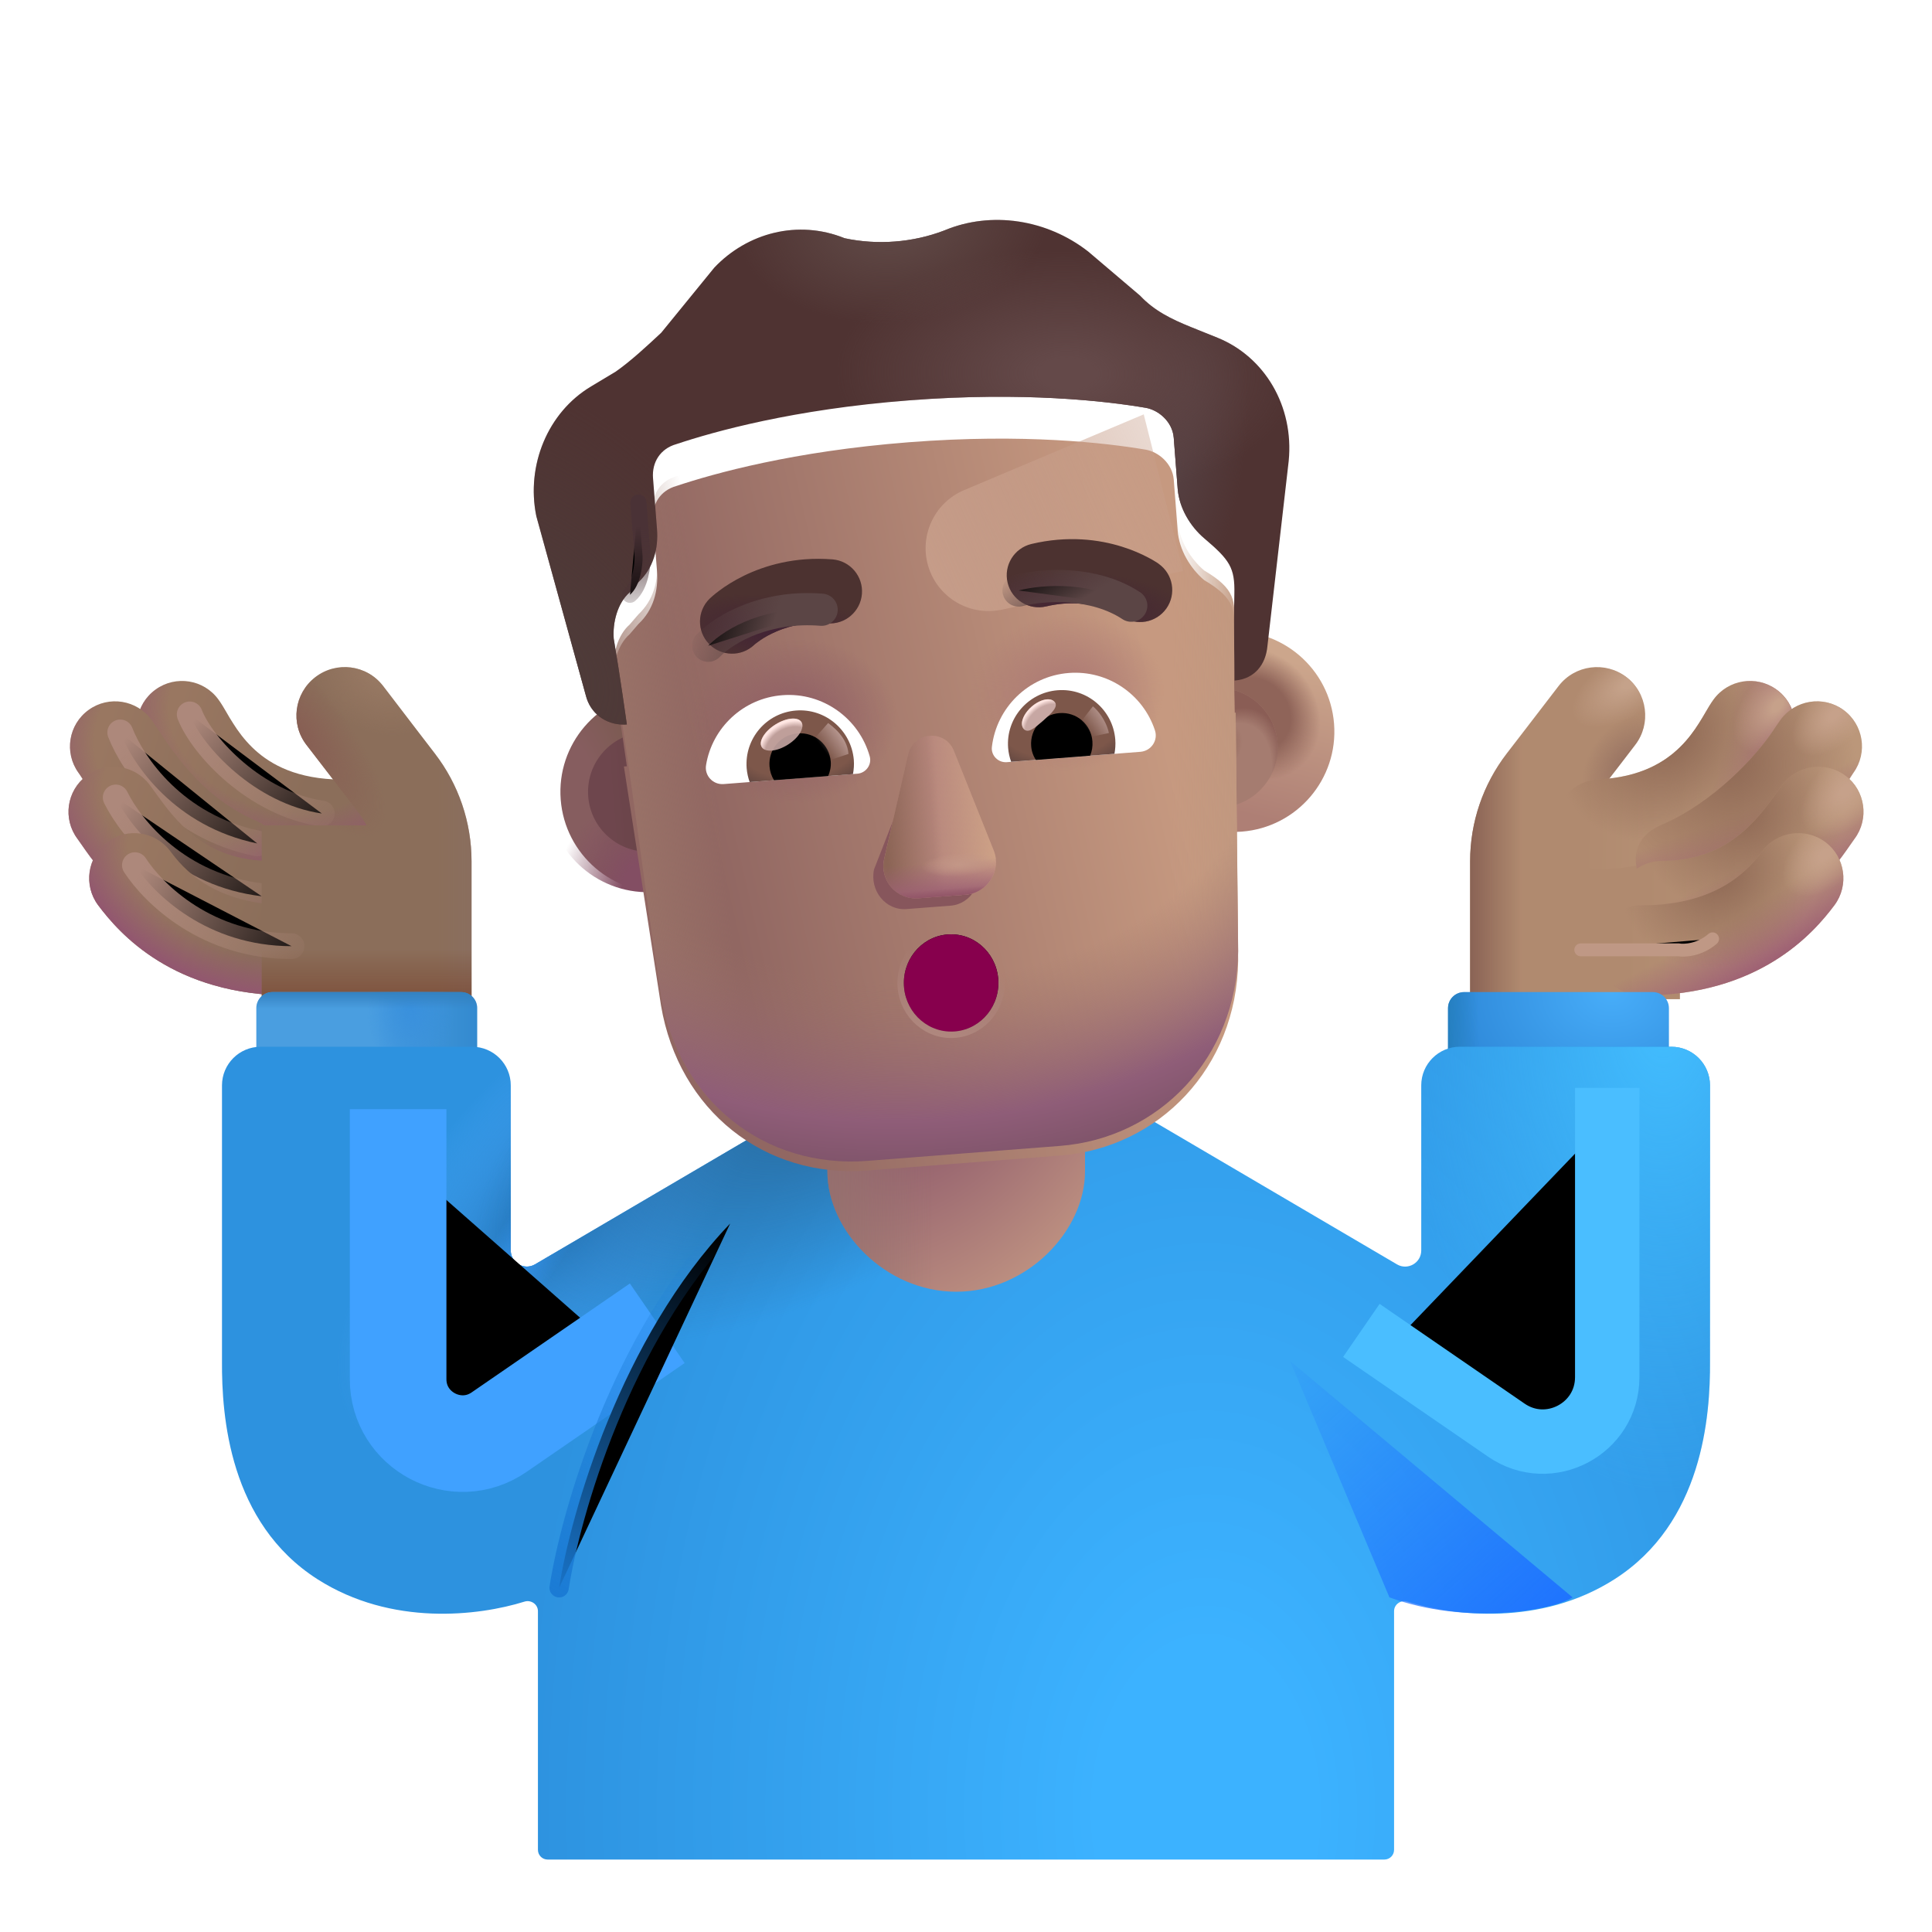 <svg viewBox="1 1 30 30" xmlns="http://www.w3.org/2000/svg">
<path fill-rule="evenodd" clip-rule="evenodd" d="M3.416 11.707C3.729 11.48 4.167 11.55 4.393 11.864C4.438 11.925 4.481 12 4.508 12.046C4.51 12.05 4.512 12.053 4.514 12.056L4.515 12.058C4.548 12.116 4.581 12.172 4.62 12.232C4.696 12.353 4.79 12.481 4.913 12.602C5.146 12.83 5.521 13.07 6.18 13.102C6.566 13.121 6.864 13.449 6.845 13.835C6.826 14.221 6.498 14.519 6.112 14.5C5.088 14.45 4.394 14.053 3.933 13.602C3.71 13.383 3.551 13.161 3.438 12.984C3.385 12.9 3.341 12.824 3.308 12.768C3.307 12.766 3.306 12.764 3.304 12.761C3.276 12.713 3.264 12.693 3.26 12.686C3.258 12.684 3.258 12.683 3.259 12.684C3.032 12.371 3.102 11.933 3.416 11.707Z" fill="url(#paint0_linear_4002_4190)"/>
<path fill-rule="evenodd" clip-rule="evenodd" d="M3.416 11.707C3.729 11.48 4.167 11.55 4.393 11.864C4.438 11.925 4.481 12 4.508 12.046C4.51 12.05 4.512 12.053 4.514 12.056L4.515 12.058C4.548 12.116 4.581 12.172 4.62 12.232C4.696 12.353 4.79 12.481 4.913 12.602C5.146 12.83 5.521 13.07 6.18 13.102C6.566 13.121 6.864 13.449 6.845 13.835C6.826 14.221 6.498 14.519 6.112 14.5C5.088 14.45 4.394 14.053 3.933 13.602C3.71 13.383 3.551 13.161 3.438 12.984C3.385 12.9 3.341 12.824 3.308 12.768C3.307 12.766 3.306 12.764 3.304 12.761C3.276 12.713 3.264 12.693 3.26 12.686C3.258 12.684 3.258 12.683 3.259 12.684C3.032 12.371 3.102 11.933 3.416 11.707Z" fill="url(#paint1_radial_4002_4190)"/>
<g filter="url(#filter0_f_4002_4190)">
<path d="M3.946 12.093C4.142 12.595 4.963 13.481 5.997 13.632" stroke="url(#paint2_linear_4002_4190)" stroke-width="0.4" stroke-linecap="round"/>
</g>
<path fill-rule="evenodd" clip-rule="evenodd" d="M2.377 12.023C2.69 11.796 3.127 11.867 3.354 12.18C3.388 12.227 3.426 12.284 3.469 12.348C3.73 12.739 4.172 13.4 4.984 13.748C5.339 13.9 5.504 14.311 5.352 14.666C5.2 15.022 4.789 15.187 4.433 15.034C3.187 14.501 2.499 13.431 2.278 13.089C2.252 13.049 2.233 13.018 2.219 13C1.993 12.687 2.063 12.249 2.377 12.023Z" fill="url(#paint3_linear_4002_4190)"/>
<path fill-rule="evenodd" clip-rule="evenodd" d="M2.377 12.023C2.69 11.796 3.127 11.867 3.354 12.18C3.388 12.227 3.426 12.284 3.469 12.348C3.73 12.739 4.172 13.4 4.984 13.748C5.339 13.9 5.504 14.311 5.352 14.666C5.2 15.022 4.789 15.187 4.433 15.034C3.187 14.501 2.499 13.431 2.278 13.089C2.252 13.049 2.233 13.018 2.219 13C1.993 12.687 2.063 12.249 2.377 12.023Z" fill="url(#paint4_radial_4002_4190)"/>
<g filter="url(#filter1_f_4002_4190)">
<path d="M2.867 12.373C3.063 12.875 3.711 13.832 4.994 14.097" stroke="url(#paint5_linear_4002_4190)" stroke-width="0.4" stroke-linecap="round"/>
</g>
<path fill-rule="evenodd" clip-rule="evenodd" d="M2.344 13.045C2.654 12.814 3.093 12.877 3.324 13.187C3.351 13.223 3.38 13.263 3.41 13.305C3.712 13.725 4.174 14.367 5.189 14.367C5.576 14.367 5.889 14.68 5.889 15.067C5.889 15.453 5.576 15.767 5.189 15.767C3.414 15.767 2.552 14.527 2.265 14.113C2.24 14.077 2.219 14.047 2.203 14.025C1.971 13.715 2.035 13.276 2.344 13.045Z" fill="url(#paint6_linear_4002_4190)"/>
<path fill-rule="evenodd" clip-rule="evenodd" d="M2.344 13.045C2.654 12.814 3.093 12.877 3.324 13.187C3.351 13.223 3.38 13.263 3.41 13.305C3.712 13.725 4.174 14.367 5.189 14.367C5.576 14.367 5.889 14.68 5.889 15.067C5.889 15.453 5.576 15.767 5.189 15.767C3.414 15.767 2.552 14.527 2.265 14.113C2.24 14.077 2.219 14.047 2.203 14.025C1.971 13.715 2.035 13.276 2.344 13.045Z" fill="url(#paint7_radial_4002_4190)"/>
<g filter="url(#filter2_f_4002_4190)">
<path d="M2.797 13.383C3.035 13.866 3.763 14.764 5.064 14.917" stroke="url(#paint8_linear_4002_4190)" stroke-width="0.4" stroke-linecap="round"/>
</g>
<path fill-rule="evenodd" clip-rule="evenodd" d="M2.666 14.076C2.975 13.845 3.414 13.908 3.645 14.218C3.826 14.46 4.299 15.058 5.518 15.058C5.905 15.058 6.218 15.371 6.218 15.758C6.218 16.145 5.905 16.458 5.518 16.458C3.691 16.458 2.851 15.493 2.524 15.056C2.293 14.746 2.356 14.308 2.666 14.076Z" fill="url(#paint9_linear_4002_4190)"/>
<path fill-rule="evenodd" clip-rule="evenodd" d="M2.666 14.076C2.975 13.845 3.414 13.908 3.645 14.218C3.826 14.46 4.299 15.058 5.518 15.058C5.905 15.058 6.218 15.371 6.218 15.758C6.218 16.145 5.905 16.458 5.518 16.458C3.691 16.458 2.851 15.493 2.524 15.056C2.293 14.746 2.356 14.308 2.666 14.076Z" fill="url(#paint10_radial_4002_4190)"/>
<path d="M5.896 11.514C6.225 11.262 6.695 11.323 6.948 11.652L7.752 12.699C8.122 13.18 8.322 13.768 8.322 14.375V16.515H5.064V13.817H6.691C6.655 13.745 6.612 13.677 6.563 13.613L5.758 12.566C5.506 12.238 5.568 11.767 5.896 11.514Z" fill="#8B6E5A"/>
<path d="M5.896 11.514C6.225 11.262 6.695 11.323 6.948 11.652L7.752 12.699C8.122 13.18 8.322 13.768 8.322 14.375V16.515H5.064V13.817H6.691C6.655 13.745 6.612 13.677 6.563 13.613L5.758 12.566C5.506 12.238 5.568 11.767 5.896 11.514Z" fill="url(#paint11_linear_4002_4190)"/>
<path d="M5.896 11.514C6.225 11.262 6.695 11.323 6.948 11.652L7.752 12.699C8.122 13.18 8.322 13.768 8.322 14.375V16.515H5.064V13.817H6.691C6.655 13.745 6.612 13.677 6.563 13.613L5.758 12.566C5.506 12.238 5.568 11.767 5.896 11.514Z" fill="url(#paint12_radial_4002_4190)"/>
<path d="M5.896 11.514C6.225 11.262 6.695 11.323 6.948 11.652L7.752 12.699C8.122 13.18 8.322 13.768 8.322 14.375V16.515H5.064V13.817H6.691C6.655 13.745 6.612 13.677 6.563 13.613L5.758 12.566C5.506 12.238 5.568 11.767 5.896 11.514Z" fill="url(#paint13_linear_4002_4190)"/>
<path d="M5.896 11.514C6.225 11.262 6.695 11.323 6.948 11.652L7.752 12.699C8.122 13.18 8.322 13.768 8.322 14.375V16.515H5.064V13.817H6.691C6.655 13.745 6.612 13.677 6.563 13.613L5.758 12.566C5.506 12.238 5.568 11.767 5.896 11.514Z" fill="url(#paint14_radial_4002_4190)"/>
<g filter="url(#filter3_i_4002_4190)">
<path d="M26.104 11.514C25.775 11.262 25.305 11.323 25.052 11.652L24.248 12.699C23.878 13.18 23.678 13.768 23.678 14.375V16.515H26.936V13.817H25.309C25.345 13.745 25.388 13.677 25.437 13.613L26.241 12.566C26.494 12.238 26.432 11.767 26.104 11.514Z" fill="#B08A6F"/>
<path d="M26.104 11.514C25.775 11.262 25.305 11.323 25.052 11.652L24.248 12.699C23.878 13.18 23.678 13.768 23.678 14.375V16.515H26.936V13.817H25.309C25.345 13.745 25.388 13.677 25.437 13.613L26.241 12.566C26.494 12.238 26.432 11.767 26.104 11.514Z" fill="url(#paint15_linear_4002_4190)"/>
<path d="M26.104 11.514C25.775 11.262 25.305 11.323 25.052 11.652L24.248 12.699C23.878 13.18 23.678 13.768 23.678 14.375V16.515H26.936V13.817H25.309C25.345 13.745 25.388 13.677 25.437 13.613L26.241 12.566C26.494 12.238 26.432 11.767 26.104 11.514Z" fill="url(#paint16_radial_4002_4190)"/>
<path d="M26.104 11.514C25.775 11.262 25.305 11.323 25.052 11.652L24.248 12.699C23.878 13.18 23.678 13.768 23.678 14.375V16.515H26.936V13.817H25.309C25.345 13.745 25.388 13.677 25.437 13.613L26.241 12.566C26.494 12.238 26.432 11.767 26.104 11.514Z" fill="url(#paint17_radial_4002_4190)"/>
</g>
<path fill-rule="evenodd" clip-rule="evenodd" d="M28.584 11.707C28.271 11.48 27.834 11.55 27.607 11.864C27.562 11.925 27.519 12 27.492 12.046C27.49 12.05 27.488 12.053 27.486 12.056L27.485 12.058C27.451 12.116 27.419 12.172 27.38 12.232C27.304 12.353 27.21 12.481 27.087 12.602C26.854 12.83 26.479 13.07 25.82 13.102C25.434 13.121 25.136 13.449 25.155 13.835C25.174 14.221 25.502 14.519 25.888 14.5C26.912 14.45 27.606 14.053 28.067 13.602C28.29 13.383 28.449 13.161 28.562 12.984C28.615 12.9 28.659 12.824 28.692 12.768C28.693 12.766 28.694 12.764 28.696 12.761C28.724 12.713 28.736 12.693 28.74 12.686C28.742 12.684 28.741 12.684 28.741 12.684C28.968 12.371 28.898 11.933 28.584 11.707Z" fill="url(#paint18_linear_4002_4190)"/>
<path fill-rule="evenodd" clip-rule="evenodd" d="M28.584 11.707C28.271 11.48 27.834 11.55 27.607 11.864C27.562 11.925 27.519 12 27.492 12.046C27.49 12.05 27.488 12.053 27.486 12.056L27.485 12.058C27.451 12.116 27.419 12.172 27.38 12.232C27.304 12.353 27.21 12.481 27.087 12.602C26.854 12.83 26.479 13.07 25.82 13.102C25.434 13.121 25.136 13.449 25.155 13.835C25.174 14.221 25.502 14.519 25.888 14.5C26.912 14.45 27.606 14.053 28.067 13.602C28.29 13.383 28.449 13.161 28.562 12.984C28.615 12.9 28.659 12.824 28.692 12.768C28.693 12.766 28.694 12.764 28.696 12.761C28.724 12.713 28.736 12.693 28.74 12.686C28.742 12.684 28.741 12.684 28.741 12.684C28.968 12.371 28.898 11.933 28.584 11.707Z" fill="url(#paint19_radial_4002_4190)"/>
<path fill-rule="evenodd" clip-rule="evenodd" d="M28.584 11.707C28.271 11.48 27.834 11.55 27.607 11.864C27.562 11.925 27.519 12 27.492 12.046C27.49 12.05 27.488 12.053 27.486 12.056L27.485 12.058C27.451 12.116 27.419 12.172 27.38 12.232C27.304 12.353 27.21 12.481 27.087 12.602C26.854 12.83 26.479 13.07 25.82 13.102C25.434 13.121 25.136 13.449 25.155 13.835C25.174 14.221 25.502 14.519 25.888 14.5C26.912 14.45 27.606 14.053 28.067 13.602C28.29 13.383 28.449 13.161 28.562 12.984C28.615 12.9 28.659 12.824 28.692 12.768C28.693 12.766 28.694 12.764 28.696 12.761C28.724 12.713 28.736 12.693 28.74 12.686C28.742 12.684 28.741 12.684 28.741 12.684C28.968 12.371 28.898 11.933 28.584 11.707Z" fill="url(#paint20_radial_4002_4190)"/>
<path fill-rule="evenodd" clip-rule="evenodd" d="M28.584 11.707C28.271 11.48 27.834 11.55 27.607 11.864C27.562 11.925 27.519 12 27.492 12.046C27.49 12.05 27.488 12.053 27.486 12.056L27.485 12.058C27.451 12.116 27.419 12.172 27.38 12.232C27.304 12.353 27.21 12.481 27.087 12.602C26.854 12.83 26.479 13.07 25.82 13.102C25.434 13.121 25.136 13.449 25.155 13.835C25.174 14.221 25.502 14.519 25.888 14.5C26.912 14.45 27.606 14.053 28.067 13.602C28.29 13.383 28.449 13.161 28.562 12.984C28.615 12.9 28.659 12.824 28.692 12.768C28.693 12.766 28.694 12.764 28.696 12.761C28.724 12.713 28.736 12.693 28.74 12.686C28.742 12.684 28.741 12.684 28.741 12.684C28.968 12.371 28.898 11.933 28.584 11.707Z" fill="url(#paint21_radial_4002_4190)"/>
<path fill-rule="evenodd" clip-rule="evenodd" d="M29.623 12.023C29.31 11.796 28.873 11.867 28.646 12.18C28.612 12.227 28.574 12.284 28.531 12.348C28.27 12.739 27.61 13.461 26.798 13.809C26.443 13.961 26.296 14.258 26.478 14.684C26.63 15.039 27.212 15.187 27.567 15.034C28.812 14.501 29.501 13.431 29.722 13.089C29.748 13.049 29.767 13.018 29.78 13C30.007 12.687 29.937 12.249 29.623 12.023Z" fill="url(#paint22_linear_4002_4190)"/>
<path fill-rule="evenodd" clip-rule="evenodd" d="M29.623 12.023C29.31 11.796 28.873 11.867 28.646 12.18C28.612 12.227 28.574 12.284 28.531 12.348C28.27 12.739 27.61 13.461 26.798 13.809C26.443 13.961 26.296 14.258 26.478 14.684C26.63 15.039 27.212 15.187 27.567 15.034C28.812 14.501 29.501 13.431 29.722 13.089C29.748 13.049 29.767 13.018 29.78 13C30.007 12.687 29.937 12.249 29.623 12.023Z" fill="url(#paint23_radial_4002_4190)"/>
<path fill-rule="evenodd" clip-rule="evenodd" d="M29.623 12.023C29.31 11.796 28.873 11.867 28.646 12.18C28.612 12.227 28.574 12.284 28.531 12.348C28.27 12.739 27.61 13.461 26.798 13.809C26.443 13.961 26.296 14.258 26.478 14.684C26.63 15.039 27.212 15.187 27.567 15.034C28.812 14.501 29.501 13.431 29.722 13.089C29.748 13.049 29.767 13.018 29.78 13C30.007 12.687 29.937 12.249 29.623 12.023Z" fill="url(#paint24_radial_4002_4190)"/>
<path fill-rule="evenodd" clip-rule="evenodd" d="M29.623 12.023C29.31 11.796 28.873 11.867 28.646 12.18C28.612 12.227 28.574 12.284 28.531 12.348C28.27 12.739 27.61 13.461 26.798 13.809C26.443 13.961 26.296 14.258 26.478 14.684C26.63 15.039 27.212 15.187 27.567 15.034C28.812 14.501 29.501 13.431 29.722 13.089C29.748 13.049 29.767 13.018 29.78 13C30.007 12.687 29.937 12.249 29.623 12.023Z" fill="url(#paint25_radial_4002_4190)"/>
<path fill-rule="evenodd" clip-rule="evenodd" d="M29.656 13.045C29.346 12.814 28.907 12.877 28.676 13.187C28.648 13.223 28.62 13.263 28.59 13.305C28.288 13.725 27.826 14.367 26.811 14.367C26.424 14.367 26.111 14.68 26.111 15.067C26.111 15.453 26.424 15.767 26.811 15.767C28.586 15.767 29.448 14.527 29.735 14.113C29.76 14.077 29.781 14.047 29.797 14.025C30.029 13.715 29.965 13.276 29.656 13.045Z" fill="url(#paint26_linear_4002_4190)"/>
<path fill-rule="evenodd" clip-rule="evenodd" d="M29.656 13.045C29.346 12.814 28.907 12.877 28.676 13.187C28.648 13.223 28.62 13.263 28.59 13.305C28.288 13.725 27.826 14.367 26.811 14.367C26.424 14.367 26.111 14.68 26.111 15.067C26.111 15.453 26.424 15.767 26.811 15.767C28.586 15.767 29.448 14.527 29.735 14.113C29.76 14.077 29.781 14.047 29.797 14.025C30.029 13.715 29.965 13.276 29.656 13.045Z" fill="url(#paint27_radial_4002_4190)"/>
<path fill-rule="evenodd" clip-rule="evenodd" d="M29.656 13.045C29.346 12.814 28.907 12.877 28.676 13.187C28.648 13.223 28.62 13.263 28.59 13.305C28.288 13.725 27.826 14.367 26.811 14.367C26.424 14.367 26.111 14.68 26.111 15.067C26.111 15.453 26.424 15.767 26.811 15.767C28.586 15.767 29.448 14.527 29.735 14.113C29.76 14.077 29.781 14.047 29.797 14.025C30.029 13.715 29.965 13.276 29.656 13.045Z" fill="url(#paint28_radial_4002_4190)"/>
<path fill-rule="evenodd" clip-rule="evenodd" d="M29.656 13.045C29.346 12.814 28.907 12.877 28.676 13.187C28.648 13.223 28.62 13.263 28.59 13.305C28.288 13.725 27.826 14.367 26.811 14.367C26.424 14.367 26.111 14.68 26.111 15.067C26.111 15.453 26.424 15.767 26.811 15.767C28.586 15.767 29.448 14.527 29.735 14.113C29.76 14.077 29.781 14.047 29.797 14.025C30.029 13.715 29.965 13.276 29.656 13.045Z" fill="url(#paint29_radial_4002_4190)"/>
<path fill-rule="evenodd" clip-rule="evenodd" d="M29.343 14.076C29.034 13.845 28.595 13.908 28.363 14.218C28.183 14.46 27.71 15.058 26.491 15.058C26.104 15.058 25.791 15.371 25.791 15.758C25.791 16.145 26.104 16.458 26.491 16.458C28.318 16.458 29.158 15.493 29.485 15.056C29.716 14.746 29.653 14.308 29.343 14.076Z" fill="url(#paint30_linear_4002_4190)"/>
<path fill-rule="evenodd" clip-rule="evenodd" d="M29.343 14.076C29.034 13.845 28.595 13.908 28.363 14.218C28.183 14.46 27.71 15.058 26.491 15.058C26.104 15.058 25.791 15.371 25.791 15.758C25.791 16.145 26.104 16.458 26.491 16.458C28.318 16.458 29.158 15.493 29.485 15.056C29.716 14.746 29.653 14.308 29.343 14.076Z" fill="url(#paint31_radial_4002_4190)"/>
<path fill-rule="evenodd" clip-rule="evenodd" d="M29.343 14.076C29.034 13.845 28.595 13.908 28.363 14.218C28.183 14.46 27.71 15.058 26.491 15.058C26.104 15.058 25.791 15.371 25.791 15.758C25.791 16.145 26.104 16.458 26.491 16.458C28.318 16.458 29.158 15.493 29.485 15.056C29.716 14.746 29.653 14.308 29.343 14.076Z" fill="url(#paint32_radial_4002_4190)"/>
<path fill-rule="evenodd" clip-rule="evenodd" d="M29.343 14.076C29.034 13.845 28.595 13.908 28.363 14.218C28.183 14.46 27.71 15.058 26.491 15.058C26.104 15.058 25.791 15.371 25.791 15.758C25.791 16.145 26.104 16.458 26.491 16.458C28.318 16.458 29.158 15.493 29.485 15.056C29.716 14.746 29.653 14.308 29.343 14.076Z" fill="url(#paint33_radial_4002_4190)"/>
<g filter="url(#filter4_f_4002_4190)">
<path d="M3.095 14.434C3.389 14.886 4.217 15.692 5.527 15.692" stroke="url(#paint34_linear_4002_4190)" stroke-width="0.4" stroke-linecap="round"/>
</g>
<g filter="url(#filter5_f_4002_4190)">
<path d="M25.546 15.749H27.062C27.155 15.765 27.393 15.753 27.593 15.578" stroke="#BF9885" stroke-width="0.2" stroke-linecap="round"/>
</g>
<path d="M26.915 16.655C26.915 16.517 26.803 16.405 26.665 16.405H23.735C23.597 16.405 23.485 16.517 23.485 16.655V17.973H26.915V16.655Z" fill="url(#paint35_radial_4002_4190)"/>
<path d="M26.915 16.655C26.915 16.517 26.803 16.405 26.665 16.405H23.735C23.597 16.405 23.485 16.517 23.485 16.655V17.973H26.915V16.655Z" fill="url(#paint36_linear_4002_4190)"/>
<path d="M4.98 16.655C4.98 16.517 5.092 16.405 5.23 16.405H8.16C8.298 16.405 8.41 16.517 8.41 16.655V17.785H4.98V16.655Z" fill="url(#paint37_linear_4002_4190)"/>
<path d="M4.98 16.655C4.98 16.517 5.092 16.405 5.23 16.405H8.16C8.298 16.405 8.41 16.517 8.41 16.655V17.785H4.98V16.655Z" fill="url(#paint38_radial_4002_4190)"/>
<path d="M4.98 16.655C4.98 16.517 5.092 16.405 5.23 16.405H8.16C8.298 16.405 8.41 16.517 8.41 16.655V17.785H4.98V16.655Z" fill="url(#paint39_linear_4002_4190)"/>
<g filter="url(#filter6_i_4002_4190)">
<path d="M9.306 20.884C9.14 20.98 8.931 20.86 8.931 20.667V18.104C8.931 17.773 8.663 17.504 8.331 17.504H5.047C4.715 17.504 4.447 17.773 4.447 18.104V22.39C4.442 23.239 4.559 24.897 5.931 25.773C7.08 26.506 8.432 26.342 9.144 26.12C9.246 26.088 9.353 26.162 9.353 26.268V29.974C9.353 30.057 9.42 30.125 9.503 30.125H22.497C22.58 30.125 22.647 30.057 22.647 29.974V26.268C22.647 26.162 22.754 26.088 22.856 26.12C23.568 26.342 24.92 26.506 26.069 25.773C27.441 24.897 27.558 23.239 27.553 22.39V18.104C27.553 17.773 27.285 17.504 26.953 17.504H23.669C23.337 17.504 23.069 17.773 23.069 18.104V20.667C23.069 20.86 22.86 20.98 22.694 20.884L16 16.952L9.306 20.884Z" fill="url(#paint40_radial_4002_4190)"/>
<path d="M9.306 20.884C9.14 20.98 8.931 20.86 8.931 20.667V18.104C8.931 17.773 8.663 17.504 8.331 17.504H5.047C4.715 17.504 4.447 17.773 4.447 18.104V22.39C4.442 23.239 4.559 24.897 5.931 25.773C7.08 26.506 8.432 26.342 9.144 26.12C9.246 26.088 9.353 26.162 9.353 26.268V29.974C9.353 30.057 9.42 30.125 9.503 30.125H22.497C22.58 30.125 22.647 30.057 22.647 29.974V26.268C22.647 26.162 22.754 26.088 22.856 26.12C23.568 26.342 24.92 26.506 26.069 25.773C27.441 24.897 27.558 23.239 27.553 22.39V18.104C27.553 17.773 27.285 17.504 26.953 17.504H23.669C23.337 17.504 23.069 17.773 23.069 18.104V20.667C23.069 20.86 22.86 20.98 22.694 20.884L16 16.952L9.306 20.884Z" fill="url(#paint41_radial_4002_4190)"/>
<path d="M9.306 20.884C9.14 20.98 8.931 20.86 8.931 20.667V18.104C8.931 17.773 8.663 17.504 8.331 17.504H5.047C4.715 17.504 4.447 17.773 4.447 18.104V22.39C4.442 23.239 4.559 24.897 5.931 25.773C7.08 26.506 8.432 26.342 9.144 26.12C9.246 26.088 9.353 26.162 9.353 26.268V29.974C9.353 30.057 9.42 30.125 9.503 30.125H22.497C22.58 30.125 22.647 30.057 22.647 29.974V26.268C22.647 26.162 22.754 26.088 22.856 26.12C23.568 26.342 24.92 26.506 26.069 25.773C27.441 24.897 27.558 23.239 27.553 22.39V18.104C27.553 17.773 27.285 17.504 26.953 17.504H23.669C23.337 17.504 23.069 17.773 23.069 18.104V20.667C23.069 20.86 22.86 20.98 22.694 20.884L16 16.952L9.306 20.884Z" fill="url(#paint42_radial_4002_4190)"/>
<path d="M9.306 20.884C9.14 20.98 8.931 20.86 8.931 20.667V18.104C8.931 17.773 8.663 17.504 8.331 17.504H5.047C4.715 17.504 4.447 17.773 4.447 18.104V22.39C4.442 23.239 4.559 24.897 5.931 25.773C7.08 26.506 8.432 26.342 9.144 26.12C9.246 26.088 9.353 26.162 9.353 26.268V29.974C9.353 30.057 9.42 30.125 9.503 30.125H22.497C22.58 30.125 22.647 30.057 22.647 29.974V26.268C22.647 26.162 22.754 26.088 22.856 26.12C23.568 26.342 24.92 26.506 26.069 25.773C27.441 24.897 27.558 23.239 27.553 22.39V18.104C27.553 17.773 27.285 17.504 26.953 17.504H23.669C23.337 17.504 23.069 17.773 23.069 18.104V20.667C23.069 20.86 22.86 20.98 22.694 20.884L16 16.952L9.306 20.884Z" fill="url(#paint43_radial_4002_4190)"/>
<path d="M9.306 20.884C9.14 20.98 8.931 20.86 8.931 20.667V18.104C8.931 17.773 8.663 17.504 8.331 17.504H5.047C4.715 17.504 4.447 17.773 4.447 18.104V22.39C4.442 23.239 4.559 24.897 5.931 25.773C7.08 26.506 8.432 26.342 9.144 26.12C9.246 26.088 9.353 26.162 9.353 26.268V29.974C9.353 30.057 9.42 30.125 9.503 30.125H22.497C22.58 30.125 22.647 30.057 22.647 29.974V26.268C22.647 26.162 22.754 26.088 22.856 26.12C23.568 26.342 24.92 26.506 26.069 25.773C27.441 24.897 27.558 23.239 27.553 22.39V18.104C27.553 17.773 27.285 17.504 26.953 17.504H23.669C23.337 17.504 23.069 17.773 23.069 18.104V20.667C23.069 20.86 22.86 20.98 22.694 20.884L16 16.952L9.306 20.884Z" fill="url(#paint44_radial_4002_4190)"/>
</g>
<path d="M15.848 21.058C14.744 21.058 13.848 20.108 13.848 19.191V16.833C13.848 15.915 14.744 15.171 15.848 15.171C16.952 15.171 17.848 15.915 17.848 16.833V19.191C17.848 20.108 16.952 21.058 15.848 21.058Z" fill="url(#paint45_radial_4002_4190)"/>
<path d="M15.848 21.058C14.744 21.058 13.848 20.108 13.848 19.191V16.833C13.848 15.915 14.744 15.171 15.848 15.171C16.952 15.171 17.848 15.915 17.848 16.833V19.191C17.848 20.108 16.952 21.058 15.848 21.058Z" fill="url(#paint46_linear_4002_4190)"/>
<g filter="url(#filter7_f_4002_4190)">
<path d="M7.182 18.973V22.415C7.182 23.22 8.086 23.695 8.749 23.239L10.588 21.973" stroke="#40A1FF" stroke-width="1.5" stroke-linecap="square"/>
</g>
<g filter="url(#filter8_f_4002_4190)">
<path d="M25.957 18.393V22.384C25.957 23.189 25.053 23.664 24.39 23.207L22.551 21.942" stroke="#4ABEFF" stroke-linecap="square"/>
</g>
<g filter="url(#filter9_f_4002_4190)">
<path d="M9.682 25.655C9.859 24.509 10.638 21.774 12.338 19.999" stroke="url(#paint47_linear_4002_4190)" stroke-width="0.3" stroke-linecap="round"/>
</g>
<g filter="url(#filter10_f_4002_4190)">
<path d="M21.032 22.133L22.575 25.804C23.781 26.243 25.108 26.006 25.419 25.804L21.032 22.133Z" fill="url(#paint48_linear_4002_4190)"/>
</g>
<g filter="url(#filter11_i_4002_4190)">
<circle cx="11.06" cy="13.296" r="1.558" transform="rotate(-4.432 11.06 13.296)" fill="url(#paint49_radial_4002_4190)"/>
</g>
<circle cx="11.06" cy="13.296" r="1.558" transform="rotate(-4.432 11.06 13.296)" fill="url(#paint50_radial_4002_4190)"/>
<g filter="url(#filter12_f_4002_4190)">
<circle cx="11.06" cy="13.296" r="0.929" transform="rotate(-4.432 11.06 13.296)" fill="url(#paint51_linear_4002_4190)"/>
</g>
<g filter="url(#filter13_i_4002_4190)">
<circle cx="19.912" cy="12.61" r="1.558" transform="rotate(-4.432 19.912 12.61)" fill="url(#paint52_linear_4002_4190)"/>
<circle cx="19.912" cy="12.61" r="1.558" transform="rotate(-4.432 19.912 12.61)" fill="url(#paint53_radial_4002_4190)"/>
</g>
<g filter="url(#filter14_f_4002_4190)">
<circle cx="19.912" cy="12.61" r="0.929" transform="rotate(-4.432 19.912 12.61)" fill="#A57C70"/>
<circle cx="19.912" cy="12.61" r="0.929" transform="rotate(-4.432 19.912 12.61)" fill="url(#paint54_radial_4002_4190)"/>
<circle cx="19.912" cy="12.61" r="0.929" transform="rotate(-4.432 19.912 12.61)" fill="url(#paint55_radial_4002_4190)"/>
</g>
<g filter="url(#filter15_i_4002_4190)">
<path d="M10.688 12.752C10.704 12.751 10.719 12.751 10.734 12.749C10.734 12.749 10.623 11.959 10.53 11.417C10.511 11.169 10.588 10.864 10.776 10.699L10.914 10.539C11.148 10.321 11.225 10.016 11.202 9.718L11.14 8.924C11.121 8.676 11.256 8.466 11.501 8.397C12.089 8.201 13.317 7.857 15.114 7.717C16.911 7.578 18.177 7.729 18.788 7.832C18.991 7.866 19.206 8.049 19.226 8.297L19.287 9.091C19.31 9.389 19.483 9.675 19.698 9.858C20.191 10.149 20.176 10.332 20.167 10.72C20.155 11.22 20.171 12.068 20.171 12.068C20.176 12.068 20.182 12.067 20.188 12.066L20.226 15.769C20.204 17.427 18.998 18.675 17.455 18.794L14.468 19.026C12.875 19.149 11.541 18.098 11.264 16.463L10.688 12.752Z" fill="url(#paint56_linear_4002_4190)"/>
<path d="M10.688 12.752C10.704 12.751 10.719 12.751 10.734 12.749C10.734 12.749 10.623 11.959 10.53 11.417C10.511 11.169 10.588 10.864 10.776 10.699L10.914 10.539C11.148 10.321 11.225 10.016 11.202 9.718L11.14 8.924C11.121 8.676 11.256 8.466 11.501 8.397C12.089 8.201 13.317 7.857 15.114 7.717C16.911 7.578 18.177 7.729 18.788 7.832C18.991 7.866 19.206 8.049 19.226 8.297L19.287 9.091C19.31 9.389 19.483 9.675 19.698 9.858C20.191 10.149 20.176 10.332 20.167 10.72C20.155 11.22 20.171 12.068 20.171 12.068C20.176 12.068 20.182 12.067 20.188 12.066L20.226 15.769C20.204 17.427 18.998 18.675 17.455 18.794L14.468 19.026C12.875 19.149 11.541 18.098 11.264 16.463L10.688 12.752Z" fill="url(#paint57_radial_4002_4190)"/>
<path d="M10.688 12.752C10.704 12.751 10.719 12.751 10.734 12.749C10.734 12.749 10.623 11.959 10.53 11.417C10.511 11.169 10.588 10.864 10.776 10.699L10.914 10.539C11.148 10.321 11.225 10.016 11.202 9.718L11.14 8.924C11.121 8.676 11.256 8.466 11.501 8.397C12.089 8.201 13.317 7.857 15.114 7.717C16.911 7.578 18.177 7.729 18.788 7.832C18.991 7.866 19.206 8.049 19.226 8.297L19.287 9.091C19.31 9.389 19.483 9.675 19.698 9.858C20.191 10.149 20.176 10.332 20.167 10.72C20.155 11.22 20.171 12.068 20.171 12.068C20.176 12.068 20.182 12.067 20.188 12.066L20.226 15.769C20.204 17.427 18.998 18.675 17.455 18.794L14.468 19.026C12.875 19.149 11.541 18.098 11.264 16.463L10.688 12.752Z" fill="url(#paint58_radial_4002_4190)"/>
</g>
<path d="M10.53 11.417C10.511 11.169 10.588 10.864 10.776 10.699L10.914 10.539C11.148 10.321 11.225 10.016 11.202 9.718L11.14 8.924C11.121 8.676 11.256 8.466 11.501 8.397C12.089 8.201 13.317 7.857 15.114 7.717C16.911 7.578 18.177 7.729 18.788 7.832C18.991 7.866 19.206 8.049 19.226 8.297L19.287 9.091C19.31 9.389 19.483 9.675 19.698 9.858C20.191 10.149 20.176 10.332 20.167 10.72C20.155 11.22 20.171 12.068 20.171 12.068C20.176 12.068 20.182 12.067 20.188 12.066L20.226 15.769C20.204 17.427 18.998 18.675 17.455 18.794L14.468 19.026C12.875 19.149 11.541 18.098 11.264 16.463C11.004 14.783 10.816 13.093 10.53 11.417Z" fill="url(#paint59_linear_4002_4190)"/>
<path d="M10.53 11.417C10.511 11.169 10.588 10.864 10.776 10.699L10.914 10.539C11.148 10.321 11.225 10.016 11.202 9.718L11.14 8.924C11.121 8.676 11.256 8.466 11.501 8.397C12.089 8.201 13.317 7.857 15.114 7.717C16.911 7.578 18.177 7.729 18.788 7.832C18.991 7.866 19.206 8.049 19.226 8.297L19.287 9.091C19.31 9.389 19.483 9.675 19.698 9.858C20.191 10.149 20.176 10.332 20.167 10.72C20.155 11.22 20.171 12.068 20.171 12.068C20.176 12.068 20.182 12.067 20.188 12.066L20.226 15.769C20.204 17.427 18.998 18.675 17.455 18.794L14.468 19.026C12.875 19.149 11.541 18.098 11.264 16.463C11.004 14.783 10.816 13.093 10.53 11.417Z" fill="url(#paint60_linear_4002_4190)"/>
<path d="M10.53 11.417C10.511 11.169 10.588 10.864 10.776 10.699L10.914 10.539C11.148 10.321 11.225 10.016 11.202 9.718L11.14 8.924C11.121 8.676 11.256 8.466 11.501 8.397C12.089 8.201 13.317 7.857 15.114 7.717C16.911 7.578 18.177 7.729 18.788 7.832C18.991 7.866 19.206 8.049 19.226 8.297L19.287 9.091C19.31 9.389 19.483 9.675 19.698 9.858C20.191 10.149 20.176 10.332 20.167 10.72C20.155 11.22 20.171 12.068 20.171 12.068C20.176 12.068 20.182 12.067 20.188 12.066L20.226 15.769C20.204 17.427 18.998 18.675 17.455 18.794L14.468 19.026C12.875 19.149 11.541 18.098 11.264 16.463C11.004 14.783 10.816 13.093 10.53 11.417Z" fill="url(#paint61_radial_4002_4190)"/>
<g filter="url(#filter16_f_4002_4190)">
<path d="M18.76 7.434L15.97 8.611C15.496 8.811 15.258 9.346 15.427 9.833C15.589 10.298 16.073 10.57 16.555 10.467L19.372 9.865L18.76 7.434Z" fill="url(#paint62_linear_4002_4190)"/>
</g>
<g filter="url(#filter17_i_4002_4190)">
<path d="M19.494 6.579L19.909 6.746C20.634 7.04 21.095 7.803 21.011 8.658L20.681 11.529C20.655 11.825 20.477 12.037 20.188 12.066C20.182 12.067 20.176 12.067 20.171 12.068C20.171 12.068 20.155 11.22 20.167 10.72C20.176 10.314 20.096 10.197 19.698 9.858C19.483 9.675 19.31 9.389 19.287 9.091L19.226 8.297C19.206 8.049 18.991 7.866 18.788 7.832C18.177 7.729 16.911 7.578 15.114 7.717C13.317 7.856 12.089 8.201 11.501 8.397C11.256 8.466 11.121 8.676 11.14 8.924L11.202 9.718C11.225 10.015 11.148 10.321 10.914 10.539L10.776 10.699C10.588 10.864 10.511 11.169 10.53 11.417C10.623 11.959 10.734 12.749 10.734 12.749C10.719 12.751 10.704 12.751 10.688 12.751C10.408 12.754 10.166 12.578 10.097 12.3L9.328 9.514C9.167 8.727 9.505 7.902 10.177 7.501L10.56 7.271C10.799 7.103 11.033 6.885 11.267 6.667L12.092 5.655C12.603 5.116 13.39 4.905 14.115 5.199C14.626 5.309 15.175 5.266 15.662 5.079C16.392 4.772 17.256 4.905 17.897 5.405L18.703 6.091C18.922 6.324 19.183 6.453 19.494 6.579Z" fill="#4F3332"/>
<path d="M19.494 6.579L19.909 6.746C20.634 7.04 21.095 7.803 21.011 8.658L20.681 11.529C20.655 11.825 20.477 12.037 20.188 12.066C20.182 12.067 20.176 12.067 20.171 12.068C20.171 12.068 20.155 11.22 20.167 10.72C20.176 10.314 20.096 10.197 19.698 9.858C19.483 9.675 19.31 9.389 19.287 9.091L19.226 8.297C19.206 8.049 18.991 7.866 18.788 7.832C18.177 7.729 16.911 7.578 15.114 7.717C13.317 7.856 12.089 8.201 11.501 8.397C11.256 8.466 11.121 8.676 11.14 8.924L11.202 9.718C11.225 10.015 11.148 10.321 10.914 10.539L10.776 10.699C10.588 10.864 10.511 11.169 10.53 11.417C10.623 11.959 10.734 12.749 10.734 12.749C10.719 12.751 10.704 12.751 10.688 12.751C10.408 12.754 10.166 12.578 10.097 12.3L9.328 9.514C9.167 8.727 9.505 7.902 10.177 7.501L10.56 7.271C10.799 7.103 11.033 6.885 11.267 6.667L12.092 5.655C12.603 5.116 13.39 4.905 14.115 5.199C14.626 5.309 15.175 5.266 15.662 5.079C16.392 4.772 17.256 4.905 17.897 5.405L18.703 6.091C18.922 6.324 19.183 6.453 19.494 6.579Z" fill="url(#paint63_radial_4002_4190)"/>
<path d="M19.494 6.579L19.909 6.746C20.634 7.04 21.095 7.803 21.011 8.658L20.681 11.529C20.655 11.825 20.477 12.037 20.188 12.066C20.182 12.067 20.176 12.067 20.171 12.068C20.171 12.068 20.155 11.22 20.167 10.72C20.176 10.314 20.096 10.197 19.698 9.858C19.483 9.675 19.31 9.389 19.287 9.091L19.226 8.297C19.206 8.049 18.991 7.866 18.788 7.832C18.177 7.729 16.911 7.578 15.114 7.717C13.317 7.856 12.089 8.201 11.501 8.397C11.256 8.466 11.121 8.676 11.14 8.924L11.202 9.718C11.225 10.015 11.148 10.321 10.914 10.539L10.776 10.699C10.588 10.864 10.511 11.169 10.53 11.417C10.623 11.959 10.734 12.749 10.734 12.749C10.719 12.751 10.704 12.751 10.688 12.751C10.408 12.754 10.166 12.578 10.097 12.3L9.328 9.514C9.167 8.727 9.505 7.902 10.177 7.501L10.56 7.271C10.799 7.103 11.033 6.885 11.267 6.667L12.092 5.655C12.603 5.116 13.39 4.905 14.115 5.199C14.626 5.309 15.175 5.266 15.662 5.079C16.392 4.772 17.256 4.905 17.897 5.405L18.703 6.091C18.922 6.324 19.183 6.453 19.494 6.579Z" fill="url(#paint64_radial_4002_4190)"/>
<path d="M19.494 6.579L19.909 6.746C20.634 7.04 21.095 7.803 21.011 8.658L20.681 11.529C20.655 11.825 20.477 12.037 20.188 12.066C20.182 12.067 20.176 12.067 20.171 12.068C20.171 12.068 20.155 11.22 20.167 10.72C20.176 10.314 20.096 10.197 19.698 9.858C19.483 9.675 19.31 9.389 19.287 9.091L19.226 8.297C19.206 8.049 18.991 7.866 18.788 7.832C18.177 7.729 16.911 7.578 15.114 7.717C13.317 7.856 12.089 8.201 11.501 8.397C11.256 8.466 11.121 8.676 11.14 8.924L11.202 9.718C11.225 10.015 11.148 10.321 10.914 10.539L10.776 10.699C10.588 10.864 10.511 11.169 10.53 11.417C10.623 11.959 10.734 12.749 10.734 12.749C10.719 12.751 10.704 12.751 10.688 12.751C10.408 12.754 10.166 12.578 10.097 12.3L9.328 9.514C9.167 8.727 9.505 7.902 10.177 7.501L10.56 7.271C10.799 7.103 11.033 6.885 11.267 6.667L12.092 5.655C12.603 5.116 13.39 4.905 14.115 5.199C14.626 5.309 15.175 5.266 15.662 5.079C16.392 4.772 17.256 4.905 17.897 5.405L18.703 6.091C18.922 6.324 19.183 6.453 19.494 6.579Z" fill="url(#paint65_radial_4002_4190)"/>
<path d="M19.494 6.579L19.909 6.746C20.634 7.04 21.095 7.803 21.011 8.658L20.681 11.529C20.655 11.825 20.477 12.037 20.188 12.066C20.182 12.067 20.176 12.067 20.171 12.068C20.171 12.068 20.155 11.22 20.167 10.72C20.176 10.314 20.096 10.197 19.698 9.858C19.483 9.675 19.31 9.389 19.287 9.091L19.226 8.297C19.206 8.049 18.991 7.866 18.788 7.832C18.177 7.729 16.911 7.578 15.114 7.717C13.317 7.856 12.089 8.201 11.501 8.397C11.256 8.466 11.121 8.676 11.14 8.924L11.202 9.718C11.225 10.015 11.148 10.321 10.914 10.539L10.776 10.699C10.588 10.864 10.511 11.169 10.53 11.417C10.623 11.959 10.734 12.749 10.734 12.749C10.719 12.751 10.704 12.751 10.688 12.751C10.408 12.754 10.166 12.578 10.097 12.3L9.328 9.514C9.167 8.727 9.505 7.902 10.177 7.501L10.56 7.271C10.799 7.103 11.033 6.885 11.267 6.667L12.092 5.655C12.603 5.116 13.39 4.905 14.115 5.199C14.626 5.309 15.175 5.266 15.662 5.079C16.392 4.772 17.256 4.905 17.897 5.405L18.703 6.091C18.922 6.324 19.183 6.453 19.494 6.579Z" fill="url(#paint66_radial_4002_4190)"/>
</g>
<g filter="url(#filter18_f_4002_4190)">
<path d="M15.213 12.86L14.572 14.5C14.502 14.833 14.755 15.141 15.076 15.116L15.762 15.063C16.084 15.038 16.286 14.69 16.166 14.377L15.58 12.831C15.454 12.489 15.29 12.502 15.213 12.86Z" fill="#87565C"/>
</g>
<g filter="url(#filter19_f_4002_4190)">
<path d="M15.101 12.716L14.73 14.335C14.654 14.669 14.921 14.975 15.264 14.948L15.996 14.892C16.339 14.865 16.555 14.516 16.43 14.204L15.813 12.661C15.68 12.319 15.185 12.357 15.101 12.716Z" fill="#B7877D"/>
<path d="M15.101 12.716L14.73 14.335C14.654 14.669 14.921 14.975 15.264 14.948L15.996 14.892C16.339 14.865 16.555 14.516 16.43 14.204L15.813 12.661C15.68 12.319 15.185 12.357 15.101 12.716Z" fill="url(#paint67_linear_4002_4190)"/>
<path d="M15.101 12.716L14.73 14.335C14.654 14.669 14.921 14.975 15.264 14.948L15.996 14.892C16.339 14.865 16.555 14.516 16.43 14.204L15.813 12.661C15.68 12.319 15.185 12.357 15.101 12.716Z" fill="url(#paint68_linear_4002_4190)"/>
<path d="M15.101 12.716L14.73 14.335C14.654 14.669 14.921 14.975 15.264 14.948L15.996 14.892C16.339 14.865 16.555 14.516 16.43 14.204L15.813 12.661C15.68 12.319 15.185 12.357 15.101 12.716Z" fill="url(#paint69_linear_4002_4190)"/>
<path d="M15.101 12.716L14.73 14.335C14.654 14.669 14.921 14.975 15.264 14.948L15.996 14.892C16.339 14.865 16.555 14.516 16.43 14.204L15.813 12.661C15.68 12.319 15.185 12.357 15.101 12.716Z" fill="url(#paint70_radial_4002_4190)"/>
</g>
<path d="M15.101 12.716L14.73 14.335C14.654 14.669 14.921 14.975 15.264 14.948L15.996 14.892C16.339 14.865 16.555 14.516 16.43 14.204L15.813 12.661C15.68 12.319 15.185 12.357 15.101 12.716Z" fill="url(#paint71_linear_4002_4190)"/>
<g filter="url(#filter20_i_4002_4190)">
<path d="M18.742 10.155L18.741 10.154L18.739 10.152L18.735 10.149L18.723 10.141C18.714 10.135 18.702 10.127 18.688 10.119C18.659 10.101 18.62 10.078 18.571 10.053C18.474 10.002 18.337 9.94 18.166 9.887C17.821 9.78 17.336 9.711 16.765 9.847C16.498 9.911 16.332 10.18 16.396 10.447C16.46 10.715 16.729 10.88 16.996 10.816C17.362 10.729 17.663 10.774 17.872 10.838C17.977 10.871 18.058 10.908 18.109 10.935C18.135 10.948 18.153 10.959 18.163 10.965C18.167 10.968 18.169 10.97 18.171 10.97C18.395 11.126 18.702 11.072 18.861 10.849C19.02 10.625 18.967 10.314 18.742 10.155Z" fill="#4C3230"/>
<path d="M18.742 10.155L18.741 10.154L18.739 10.152L18.735 10.149L18.723 10.141C18.714 10.135 18.702 10.127 18.688 10.119C18.659 10.101 18.62 10.078 18.571 10.053C18.474 10.002 18.337 9.94 18.166 9.887C17.821 9.78 17.336 9.711 16.765 9.847C16.498 9.911 16.332 10.18 16.396 10.447C16.46 10.715 16.729 10.88 16.996 10.816C17.362 10.729 17.663 10.774 17.872 10.838C17.977 10.871 18.058 10.908 18.109 10.935C18.135 10.948 18.153 10.959 18.163 10.965C18.167 10.968 18.169 10.97 18.171 10.97C18.395 11.126 18.702 11.072 18.861 10.849C19.02 10.625 18.967 10.314 18.742 10.155Z" fill="url(#paint72_radial_4002_4190)"/>
</g>
<g filter="url(#filter21_i_4002_4190)">
<path d="M11.77 10.695L11.771 10.695L11.772 10.694L11.773 10.692L11.777 10.689L11.788 10.679C11.796 10.671 11.806 10.662 11.819 10.651C11.845 10.629 11.88 10.6 11.924 10.568C12.012 10.502 12.138 10.42 12.299 10.341C12.623 10.183 13.092 10.04 13.677 10.086C13.951 10.108 14.156 10.348 14.134 10.623C14.112 10.897 13.872 11.101 13.598 11.079C13.223 11.05 12.932 11.141 12.736 11.237C12.637 11.285 12.563 11.334 12.517 11.369C12.493 11.386 12.477 11.399 12.468 11.407C12.465 11.41 12.462 11.412 12.461 11.413C12.264 11.601 11.952 11.595 11.761 11.4C11.569 11.203 11.573 10.887 11.77 10.695Z" fill="#4C3230"/>
<path d="M11.77 10.695L11.771 10.695L11.772 10.694L11.773 10.692L11.777 10.689L11.788 10.679C11.796 10.671 11.806 10.662 11.819 10.651C11.845 10.629 11.88 10.6 11.924 10.568C12.012 10.502 12.138 10.42 12.299 10.341C12.623 10.183 13.092 10.04 13.677 10.086C13.951 10.108 14.156 10.348 14.134 10.623C14.112 10.897 13.872 11.101 13.598 11.079C13.223 11.05 12.932 11.141 12.736 11.237C12.637 11.285 12.563 11.334 12.517 11.369C12.493 11.386 12.477 11.399 12.468 11.407C12.465 11.41 12.462 11.412 12.461 11.413C12.264 11.601 11.952 11.595 11.761 11.4C11.569 11.203 11.573 10.887 11.77 10.695Z" fill="url(#paint73_radial_4002_4190)"/>
</g>
<path d="M17.596 11.45C18.204 11.403 18.749 11.782 18.933 12.338C18.987 12.497 18.875 12.661 18.708 12.674L16.633 12.835C16.501 12.845 16.386 12.732 16.402 12.598C16.473 11.993 16.962 11.499 17.596 11.45Z" fill="white"/>
<path d="M17.423 11.718C17.884 11.682 18.282 12.027 18.318 12.484C18.324 12.559 18.318 12.636 18.305 12.705L16.701 12.829C16.676 12.759 16.66 12.688 16.654 12.613C16.618 12.156 16.963 11.754 17.423 11.718Z" fill="url(#paint74_radial_4002_4190)"/>
<path d="M17.012 12.585C16.992 12.321 17.187 12.093 17.451 12.073C17.715 12.052 17.943 12.247 17.963 12.511C17.969 12.591 17.956 12.668 17.927 12.734L17.086 12.8C17.043 12.738 17.018 12.664 17.012 12.585Z" fill="black"/>
<g filter="url(#filter22_f_4002_4190)">
<path d="M17.376 11.899C17.441 11.973 17.325 12.079 17.193 12.195C17.06 12.311 16.962 12.393 16.896 12.319C16.831 12.244 16.886 12.09 17.018 11.974C17.15 11.858 17.311 11.824 17.376 11.899Z" fill="#C7A7A3"/>
<path d="M17.376 11.899C17.441 11.973 17.325 12.079 17.193 12.195C17.06 12.311 16.962 12.393 16.896 12.319C16.831 12.244 16.886 12.09 17.018 11.974C17.15 11.858 17.311 11.824 17.376 11.899Z" fill="url(#paint75_radial_4002_4190)"/>
</g>
<g filter="url(#filter23_f_4002_4190)">
<path d="M18.219 12.382C18.171 12.169 18.033 12.017 17.97 11.968L17.749 12.252L17.875 12.456L18.219 12.382Z" fill="url(#paint76_linear_4002_4190)"/>
</g>
<path d="M13.148 11.795C12.54 11.842 12.059 12.301 11.964 12.878C11.935 13.043 12.071 13.188 12.237 13.175L14.313 13.014C14.445 13.004 14.541 12.875 14.505 12.745C14.341 12.158 13.778 11.746 13.148 11.795Z" fill="white"/>
<path d="M13.36 12.033C12.899 12.069 12.559 12.471 12.594 12.928C12.6 13.003 12.617 13.078 12.641 13.144L14.245 13.02C14.258 12.947 14.264 12.874 14.258 12.799C14.219 12.342 13.82 11.997 13.36 12.033Z" fill="url(#paint77_radial_4002_4190)"/>
<path d="M13.9 12.826C13.879 12.562 13.652 12.367 13.387 12.388C13.123 12.408 12.928 12.636 12.949 12.9C12.955 12.979 12.98 13.053 13.019 13.115L13.86 13.05C13.889 12.983 13.906 12.906 13.9 12.826Z" fill="black"/>
<g filter="url(#filter24_f_4002_4190)">
<path d="M14.175 12.707C14.154 12.439 13.922 12.277 13.859 12.227L13.611 12.508L13.802 12.831L14.175 12.707Z" fill="url(#paint78_linear_4002_4190)"/>
</g>
<g filter="url(#filter25_f_4002_4190)">
<ellipse cx="13.137" cy="12.407" rx="0.364" ry="0.184" transform="rotate(-32.346 13.137 12.407)" fill="#C7A7A3" fill-opacity="0.9"/>
<ellipse cx="13.137" cy="12.407" rx="0.364" ry="0.184" transform="rotate(-32.346 13.137 12.407)" fill="url(#paint79_radial_4002_4190)"/>
</g>
<g filter="url(#filter26_f_4002_4190)">
<path d="M16.816 10.169C17.211 10.068 17.993 10.027 18.566 10.405" stroke="url(#paint80_linear_4002_4190)" stroke-width="0.5" stroke-linecap="round"/>
</g>
<g filter="url(#filter27_f_4002_4190)">
<path d="M11.997 11.027C12.281 10.735 12.923 10.4 13.758 10.468" stroke="url(#paint81_linear_4002_4190)" stroke-width="0.5" stroke-linecap="round"/>
</g>
<g filter="url(#filter28_f_4002_4190)">
<path d="M10.913 8.804L10.978 9.639C10.981 9.778 10.947 10.092 10.782 10.236" stroke="url(#paint82_linear_4002_4190)" stroke-width="0.25" stroke-linecap="round"/>
</g>
<g filter="url(#filter29_f_4002_4190)">
<ellipse cx="15.769" cy="16.263" rx="0.734" ry="0.755" stroke="url(#paint83_linear_4002_4190)" stroke-width="0.2"/>
</g>
<ellipse cx="15.769" cy="16.263" rx="0.734" ry="0.755" fill="#87004D"/>
<defs>
<filter id="filter0_f_4002_4190" x="3.445" y="11.593" width="3.052" height="2.539" filterUnits="userSpaceOnUse" color-interpolation-filters="sRGB">
<feFlood flood-opacity="0" result="BackgroundImageFix"/>
<feBlend mode="normal" in="SourceGraphic" in2="BackgroundImageFix" result="shape"/>
<feGaussianBlur stdDeviation="0.15" result="effect1_foregroundBlur_4002_4190"/>
</filter>
<filter id="filter1_f_4002_4190" x="2.367" y="11.874" width="3.127" height="2.723" filterUnits="userSpaceOnUse" color-interpolation-filters="sRGB">
<feFlood flood-opacity="0" result="BackgroundImageFix"/>
<feBlend mode="normal" in="SourceGraphic" in2="BackgroundImageFix" result="shape"/>
<feGaussianBlur stdDeviation="0.15" result="effect1_foregroundBlur_4002_4190"/>
</filter>
<filter id="filter2_f_4002_4190" x="2.297" y="12.883" width="3.267" height="2.534" filterUnits="userSpaceOnUse" color-interpolation-filters="sRGB">
<feFlood flood-opacity="0" result="BackgroundImageFix"/>
<feBlend mode="normal" in="SourceGraphic" in2="BackgroundImageFix" result="shape"/>
<feGaussianBlur stdDeviation="0.15" result="effect1_foregroundBlur_4002_4190"/>
</filter>
<filter id="filter3_i_4002_4190" x="23.678" y="11.359" width="3.408" height="5.156" filterUnits="userSpaceOnUse" color-interpolation-filters="sRGB">
<feFlood flood-opacity="0" result="BackgroundImageFix"/>
<feBlend mode="normal" in="SourceGraphic" in2="BackgroundImageFix" result="shape"/>
<feColorMatrix in="SourceAlpha" type="matrix" values="0 0 0 0 0 0 0 0 0 0 0 0 0 0 0 0 0 0 127 0" result="hardAlpha"/>
<feOffset dx="0.15"/>
<feGaussianBlur stdDeviation="0.2"/>
<feComposite in2="hardAlpha" operator="arithmetic" k2="-1" k3="1"/>
<feColorMatrix type="matrix" values="0 0 0 0 0.553 0 0 0 0 0.427 0 0 0 0 0.349 0 0 0 1 0"/>
<feBlend mode="normal" in2="shape" result="effect1_innerShadow_4002_4190"/>
</filter>
<filter id="filter4_f_4002_4190" x="2.595" y="13.934" width="3.431" height="2.258" filterUnits="userSpaceOnUse" color-interpolation-filters="sRGB">
<feFlood flood-opacity="0" result="BackgroundImageFix"/>
<feBlend mode="normal" in="SourceGraphic" in2="BackgroundImageFix" result="shape"/>
<feGaussianBlur stdDeviation="0.15" result="effect1_foregroundBlur_4002_4190"/>
</filter>
<filter id="filter5_f_4002_4190" x="25.146" y="15.178" width="2.847" height="0.977" filterUnits="userSpaceOnUse" color-interpolation-filters="sRGB">
<feFlood flood-opacity="0" result="BackgroundImageFix"/>
<feBlend mode="normal" in="SourceGraphic" in2="BackgroundImageFix" result="shape"/>
<feGaussianBlur stdDeviation="0.15" result="effect1_foregroundBlur_4002_4190"/>
</filter>
<filter id="filter6_i_4002_4190" x="4.447" y="16.702" width="23.107" height="13.423" filterUnits="userSpaceOnUse" color-interpolation-filters="sRGB">
<feFlood flood-opacity="0" result="BackgroundImageFix"/>
<feBlend mode="normal" in="SourceGraphic" in2="BackgroundImageFix" result="shape"/>
<feColorMatrix in="SourceAlpha" type="matrix" values="0 0 0 0 0 0 0 0 0 0 0 0 0 0 0 0 0 0 127 0" result="hardAlpha"/>
<feOffset dy="-0.25"/>
<feGaussianBlur stdDeviation="0.5"/>
<feComposite in2="hardAlpha" operator="arithmetic" k2="-1" k3="1"/>
<feColorMatrix type="matrix" values="0 0 0 0 0.18 0 0 0 0 0.396 0 0 0 0 0.769 0 0 0 1 0"/>
<feBlend mode="normal" in2="shape" result="effect1_innerShadow_4002_4190"/>
</filter>
<filter id="filter7_f_4002_4190" x="4.932" y="16.723" width="8.199" height="8.945" filterUnits="userSpaceOnUse" color-interpolation-filters="sRGB">
<feFlood flood-opacity="0" result="BackgroundImageFix"/>
<feBlend mode="normal" in="SourceGraphic" in2="BackgroundImageFix" result="shape"/>
<feGaussianBlur stdDeviation="0.75" result="effect1_foregroundBlur_4002_4190"/>
</filter>
<filter id="filter8_f_4002_4190" x="20.605" y="16.643" width="7.102" height="8.493" filterUnits="userSpaceOnUse" color-interpolation-filters="sRGB">
<feFlood flood-opacity="0" result="BackgroundImageFix"/>
<feBlend mode="normal" in="SourceGraphic" in2="BackgroundImageFix" result="shape"/>
<feGaussianBlur stdDeviation="0.625" result="effect1_foregroundBlur_4002_4190"/>
</filter>
<filter id="filter9_f_4002_4190" x="9.032" y="19.349" width="3.956" height="6.956" filterUnits="userSpaceOnUse" color-interpolation-filters="sRGB">
<feFlood flood-opacity="0" result="BackgroundImageFix"/>
<feBlend mode="normal" in="SourceGraphic" in2="BackgroundImageFix" result="shape"/>
<feGaussianBlur stdDeviation="0.25" result="effect1_foregroundBlur_4002_4190"/>
</filter>
<filter id="filter10_f_4002_4190" x="20.232" y="21.333" width="5.986" height="5.519" filterUnits="userSpaceOnUse" color-interpolation-filters="sRGB">
<feFlood flood-opacity="0" result="BackgroundImageFix"/>
<feBlend mode="normal" in="SourceGraphic" in2="BackgroundImageFix" result="shape"/>
<feGaussianBlur stdDeviation="0.4" result="effect1_foregroundBlur_4002_4190"/>
</filter>
<filter id="filter11_i_4002_4190" x="9.502" y="11.738" width="3.316" height="3.116" filterUnits="userSpaceOnUse" color-interpolation-filters="sRGB">
<feFlood flood-opacity="0" result="BackgroundImageFix"/>
<feBlend mode="normal" in="SourceGraphic" in2="BackgroundImageFix" result="shape"/>
<feColorMatrix in="SourceAlpha" type="matrix" values="0 0 0 0 0 0 0 0 0 0 0 0 0 0 0 0 0 0 127 0" result="hardAlpha"/>
<feOffset dx="0.2"/>
<feGaussianBlur stdDeviation="0.15"/>
<feComposite in2="hardAlpha" operator="arithmetic" k2="-1" k3="1"/>
<feColorMatrix type="matrix" values="0 0 0 0 0.62 0 0 0 0 0.471 0 0 0 0 0.408 0 0 0 1 0"/>
<feBlend mode="normal" in2="shape" result="effect1_innerShadow_4002_4190"/>
</filter>
<filter id="filter12_f_4002_4190" x="9.631" y="11.868" width="2.857" height="2.857" filterUnits="userSpaceOnUse" color-interpolation-filters="sRGB">
<feFlood flood-opacity="0" result="BackgroundImageFix"/>
<feBlend mode="normal" in="SourceGraphic" in2="BackgroundImageFix" result="shape"/>
<feGaussianBlur stdDeviation="0.25" result="effect1_foregroundBlur_4002_4190"/>
</filter>
<filter id="filter13_i_4002_4190" x="18.354" y="10.802" width="3.366" height="3.366" filterUnits="userSpaceOnUse" color-interpolation-filters="sRGB">
<feFlood flood-opacity="0" result="BackgroundImageFix"/>
<feBlend mode="normal" in="SourceGraphic" in2="BackgroundImageFix" result="shape"/>
<feColorMatrix in="SourceAlpha" type="matrix" values="0 0 0 0 0 0 0 0 0 0 0 0 0 0 0 0 0 0 127 0" result="hardAlpha"/>
<feOffset dx="0.25" dy="-0.25"/>
<feGaussianBlur stdDeviation="0.25"/>
<feComposite in2="hardAlpha" operator="arithmetic" k2="-1" k3="1"/>
<feColorMatrix type="matrix" values="0 0 0 0 0.584 0 0 0 0 0.369 0 0 0 0 0.471 0 0 0 1 0"/>
<feBlend mode="normal" in2="shape" result="effect1_innerShadow_4002_4190"/>
</filter>
<filter id="filter14_f_4002_4190" x="18.483" y="11.182" width="2.857" height="2.857" filterUnits="userSpaceOnUse" color-interpolation-filters="sRGB">
<feFlood flood-opacity="0" result="BackgroundImageFix"/>
<feBlend mode="normal" in="SourceGraphic" in2="BackgroundImageFix" result="shape"/>
<feGaussianBlur stdDeviation="0.25" result="effect1_foregroundBlur_4002_4190"/>
</filter>
<filter id="filter15_i_4002_4190" x="10.528" y="7.661" width="9.698" height="11.524" filterUnits="userSpaceOnUse" color-interpolation-filters="sRGB">
<feFlood flood-opacity="0" result="BackgroundImageFix"/>
<feBlend mode="normal" in="SourceGraphic" in2="BackgroundImageFix" result="shape"/>
<feColorMatrix in="SourceAlpha" type="matrix" values="0 0 0 0 0 0 0 0 0 0 0 0 0 0 0 0 0 0 127 0" result="hardAlpha"/>
<feOffset dy="0.15"/>
<feGaussianBlur stdDeviation="0.2"/>
<feComposite in2="hardAlpha" operator="arithmetic" k2="-1" k3="1"/>
<feColorMatrix type="matrix" values="0 0 0 0 0.306 0 0 0 0 0.2 0 0 0 0 0.173 0 0 0 1 0"/>
<feBlend mode="normal" in2="shape" result="effect1_innerShadow_4002_4190"/>
</filter>
<filter id="filter16_f_4002_4190" x="13.373" y="5.435" width="7.999" height="7.054" filterUnits="userSpaceOnUse" color-interpolation-filters="sRGB">
<feFlood flood-opacity="0" result="BackgroundImageFix"/>
<feBlend mode="normal" in="SourceGraphic" in2="BackgroundImageFix" result="shape"/>
<feGaussianBlur stdDeviation="1" result="effect1_foregroundBlur_4002_4190"/>
</filter>
<filter id="filter17_i_4002_4190" x="9.289" y="4.415" width="11.732" height="8.336" filterUnits="userSpaceOnUse" color-interpolation-filters="sRGB">
<feFlood flood-opacity="0" result="BackgroundImageFix"/>
<feBlend mode="normal" in="SourceGraphic" in2="BackgroundImageFix" result="shape"/>
<feColorMatrix in="SourceAlpha" type="matrix" values="0 0 0 0 0 0 0 0 0 0 0 0 0 0 0 0 0 0 127 0" result="hardAlpha"/>
<feOffset dy="-0.5"/>
<feGaussianBlur stdDeviation="0.375"/>
<feComposite in2="hardAlpha" operator="arithmetic" k2="-1" k3="1"/>
<feColorMatrix type="matrix" values="0 0 0 0 0.208 0 0 0 0 0.11 0 0 0 0 0.11 0 0 0 1 0"/>
<feBlend mode="normal" in2="shape" result="effect1_innerShadow_4002_4190"/>
</filter>
<filter id="filter18_f_4002_4190" x="13.81" y="11.832" width="3.14" height="4.035" filterUnits="userSpaceOnUse" color-interpolation-filters="sRGB">
<feFlood flood-opacity="0" result="BackgroundImageFix"/>
<feBlend mode="normal" in="SourceGraphic" in2="BackgroundImageFix" result="shape"/>
<feGaussianBlur stdDeviation="0.375" result="effect1_foregroundBlur_4002_4190"/>
</filter>
<filter id="filter19_f_4002_4190" x="14.467" y="12.174" width="2.249" height="3.026" filterUnits="userSpaceOnUse" color-interpolation-filters="sRGB">
<feFlood flood-opacity="0" result="BackgroundImageFix"/>
<feBlend mode="normal" in="SourceGraphic" in2="BackgroundImageFix" result="shape"/>
<feGaussianBlur stdDeviation="0.125" result="effect1_foregroundBlur_4002_4190"/>
</filter>
<filter id="filter20_i_4002_4190" x="16.383" y="9.372" width="2.82" height="1.687" filterUnits="userSpaceOnUse" color-interpolation-filters="sRGB">
<feFlood flood-opacity="0" result="BackgroundImageFix"/>
<feBlend mode="normal" in="SourceGraphic" in2="BackgroundImageFix" result="shape"/>
<feColorMatrix in="SourceAlpha" type="matrix" values="0 0 0 0 0 0 0 0 0 0 0 0 0 0 0 0 0 0 127 0" result="hardAlpha"/>
<feOffset dx="0.25" dy="-0.4"/>
<feGaussianBlur stdDeviation="0.3"/>
<feComposite in2="hardAlpha" operator="arithmetic" k2="-1" k3="1"/>
<feColorMatrix type="matrix" values="0 0 0 0 0.255 0 0 0 0 0.157 0 0 0 0 0.153 0 0 0 1 0"/>
<feBlend mode="normal" in2="shape" result="effect1_innerShadow_4002_4190"/>
</filter>
<filter id="filter21_i_4002_4190" x="11.62" y="9.678" width="2.766" height="1.873" filterUnits="userSpaceOnUse" color-interpolation-filters="sRGB">
<feFlood flood-opacity="0" result="BackgroundImageFix"/>
<feBlend mode="normal" in="SourceGraphic" in2="BackgroundImageFix" result="shape"/>
<feColorMatrix in="SourceAlpha" type="matrix" values="0 0 0 0 0 0 0 0 0 0 0 0 0 0 0 0 0 0 127 0" result="hardAlpha"/>
<feOffset dx="0.25" dy="-0.4"/>
<feGaussianBlur stdDeviation="0.3"/>
<feComposite in2="hardAlpha" operator="arithmetic" k2="-1" k3="1"/>
<feColorMatrix type="matrix" values="0 0 0 0 0.255 0 0 0 0 0.157 0 0 0 0 0.153 0 0 0 1 0"/>
<feBlend mode="normal" in2="shape" result="effect1_innerShadow_4002_4190"/>
</filter>
<filter id="filter22_f_4002_4190" x="16.769" y="11.759" width="0.726" height="0.688" filterUnits="userSpaceOnUse" color-interpolation-filters="sRGB">
<feFlood flood-opacity="0" result="BackgroundImageFix"/>
<feBlend mode="normal" in="SourceGraphic" in2="BackgroundImageFix" result="shape"/>
<feGaussianBlur stdDeviation="0.05" result="effect1_foregroundBlur_4002_4190"/>
</filter>
<filter id="filter23_f_4002_4190" x="17.549" y="11.768" width="0.87" height="0.888" filterUnits="userSpaceOnUse" color-interpolation-filters="sRGB">
<feFlood flood-opacity="0" result="BackgroundImageFix"/>
<feBlend mode="normal" in="SourceGraphic" in2="BackgroundImageFix" result="shape"/>
<feGaussianBlur stdDeviation="0.1" result="effect1_foregroundBlur_4002_4190"/>
</filter>
<filter id="filter24_f_4002_4190" x="13.411" y="12.027" width="0.964" height="1.004" filterUnits="userSpaceOnUse" color-interpolation-filters="sRGB">
<feFlood flood-opacity="0" result="BackgroundImageFix"/>
<feBlend mode="normal" in="SourceGraphic" in2="BackgroundImageFix" result="shape"/>
<feGaussianBlur stdDeviation="0.1" result="effect1_foregroundBlur_4002_4190"/>
</filter>
<filter id="filter25_f_4002_4190" x="12.714" y="12.058" width="0.845" height="0.698" filterUnits="userSpaceOnUse" color-interpolation-filters="sRGB">
<feFlood flood-opacity="0" result="BackgroundImageFix"/>
<feBlend mode="normal" in="SourceGraphic" in2="BackgroundImageFix" result="shape"/>
<feGaussianBlur stdDeviation="0.05" result="effect1_foregroundBlur_4002_4190"/>
</filter>
<filter id="filter26_f_4002_4190" x="16.066" y="9.349" width="3.25" height="1.806" filterUnits="userSpaceOnUse" color-interpolation-filters="sRGB">
<feFlood flood-opacity="0" result="BackgroundImageFix"/>
<feBlend mode="normal" in="SourceGraphic" in2="BackgroundImageFix" result="shape"/>
<feGaussianBlur stdDeviation="0.25" result="effect1_foregroundBlur_4002_4190"/>
</filter>
<filter id="filter27_f_4002_4190" x="11.247" y="9.709" width="3.26" height="2.069" filterUnits="userSpaceOnUse" color-interpolation-filters="sRGB">
<feFlood flood-opacity="0" result="BackgroundImageFix"/>
<feBlend mode="normal" in="SourceGraphic" in2="BackgroundImageFix" result="shape"/>
<feGaussianBlur stdDeviation="0.25" result="effect1_foregroundBlur_4002_4190"/>
</filter>
<filter id="filter28_f_4002_4190" x="10.408" y="8.429" width="0.946" height="2.182" filterUnits="userSpaceOnUse" color-interpolation-filters="sRGB">
<feFlood flood-opacity="0" result="BackgroundImageFix"/>
<feBlend mode="normal" in="SourceGraphic" in2="BackgroundImageFix" result="shape"/>
<feGaussianBlur stdDeviation="0.125" result="effect1_foregroundBlur_4002_4190"/>
</filter>
<filter id="filter29_f_4002_4190" x="14.835" y="15.307" width="1.869" height="1.911" filterUnits="userSpaceOnUse" color-interpolation-filters="sRGB">
<feFlood flood-opacity="0" result="BackgroundImageFix"/>
<feBlend mode="normal" in="SourceGraphic" in2="BackgroundImageFix" result="shape"/>
<feGaussianBlur stdDeviation="0.05" result="effect1_foregroundBlur_4002_4190"/>
</filter>
<linearGradient id="paint0_linear_4002_4190" x1="3.642" y1="12.252" x2="5.846" y2="12.998" gradientUnits="userSpaceOnUse">
<stop stop-color="#997761"/>
<stop offset="1" stop-color="#8B6E5A"/>
</linearGradient>
<radialGradient id="paint1_radial_4002_4190" cx="0" cy="0" r="1" gradientUnits="userSpaceOnUse" gradientTransform="translate(5.308 12.265) rotate(111.252) scale(1.966 2.668)">
<stop offset="0.651" stop-color="#92576F" stop-opacity="0"/>
<stop offset="1" stop-color="#92576F"/>
</radialGradient>
<linearGradient id="paint2_linear_4002_4190" x1="4.146" y1="12.048" x2="6.302" y2="14.197" gradientUnits="userSpaceOnUse">
<stop stop-color="#AD887B"/>
<stop offset="1" stop-color="#AD887B" stop-opacity="0"/>
</linearGradient>
<linearGradient id="paint3_linear_4002_4190" x1="2.547" y1="12.632" x2="4.585" y2="13.195" gradientUnits="userSpaceOnUse">
<stop stop-color="#997761"/>
<stop offset="1" stop-color="#8B6E5A"/>
</linearGradient>
<radialGradient id="paint4_radial_4002_4190" cx="0" cy="0" r="1" gradientUnits="userSpaceOnUse" gradientTransform="translate(4.035 12.646) rotate(107.62) scale(2.102 2.436)">
<stop offset="0.651" stop-color="#92576F" stop-opacity="0"/>
<stop offset="1" stop-color="#92576F"/>
</radialGradient>
<linearGradient id="paint5_linear_4002_4190" x1="3.078" y1="12.317" x2="5.489" y2="14.531" gradientUnits="userSpaceOnUse">
<stop stop-color="#AD887B"/>
<stop offset="1" stop-color="#AD887B" stop-opacity="0"/>
</linearGradient>
<linearGradient id="paint6_linear_4002_4190" x1="2.594" y1="13.569" x2="4.835" y2="14.367" gradientUnits="userSpaceOnUse">
<stop stop-color="#997761"/>
<stop offset="1" stop-color="#8B6E5A"/>
</linearGradient>
<radialGradient id="paint7_radial_4002_4190" cx="0" cy="0" r="1" gradientUnits="userSpaceOnUse" gradientTransform="translate(4.307 13.581) rotate(112.256) scale(1.935 2.724)">
<stop offset="0.651" stop-color="#92576F" stop-opacity="0"/>
<stop offset="1" stop-color="#92576F"/>
</radialGradient>
<linearGradient id="paint8_linear_4002_4190" x1="3.003" y1="13.309" x2="5.594" y2="15.308" gradientUnits="userSpaceOnUse">
<stop stop-color="#AD887B"/>
<stop offset="1" stop-color="#AD887B" stop-opacity="0"/>
</linearGradient>
<linearGradient id="paint9_linear_4002_4190" x1="2.916" y1="14.522" x2="5.091" y2="15.402" gradientUnits="userSpaceOnUse">
<stop stop-color="#997761"/>
<stop offset="1" stop-color="#8B6E5A"/>
</linearGradient>
<radialGradient id="paint10_radial_4002_4190" cx="0" cy="0" r="1" gradientUnits="userSpaceOnUse" gradientTransform="translate(4.633 14.532) rotate(114.955) scale(1.741 2.674)">
<stop offset="0.651" stop-color="#92576F" stop-opacity="0"/>
<stop offset="1" stop-color="#92576F"/>
</radialGradient>
<linearGradient id="paint11_linear_4002_4190" x1="8.638" y1="15.592" x2="7.797" y2="15.592" gradientUnits="userSpaceOnUse">
<stop offset="0.005" stop-color="#896E61"/>
<stop offset="1" stop-color="#896E61" stop-opacity="0"/>
</linearGradient>
<radialGradient id="paint12_radial_4002_4190" cx="0" cy="0" r="1" gradientUnits="userSpaceOnUse" gradientTransform="translate(6.939 11.359) rotate(120.958) scale(1.014 1.191)">
<stop stop-color="#9A7B65"/>
<stop offset="1" stop-color="#9A7B65" stop-opacity="0"/>
</radialGradient>
<linearGradient id="paint13_linear_4002_4190" x1="5.734" y1="17.098" x2="5.734" y2="15.735" gradientUnits="userSpaceOnUse">
<stop stop-color="#753D27"/>
<stop offset="1" stop-color="#753D27" stop-opacity="0"/>
</linearGradient>
<radialGradient id="paint14_radial_4002_4190" cx="0" cy="0" r="1" gradientUnits="userSpaceOnUse" gradientTransform="translate(5.544 12.307) rotate(50.771) scale(2.104 0.761)">
<stop stop-color="#875D53"/>
<stop offset="1" stop-color="#875D53" stop-opacity="0"/>
</radialGradient>
<linearGradient id="paint15_linear_4002_4190" x1="23.678" y1="15.491" x2="24.476" y2="15.491" gradientUnits="userSpaceOnUse">
<stop stop-color="#8A6355"/>
<stop offset="1" stop-color="#8A6355" stop-opacity="0"/>
</linearGradient>
<radialGradient id="paint16_radial_4002_4190" cx="0" cy="0" r="1" gradientUnits="userSpaceOnUse" gradientTransform="translate(26.155 11.609) rotate(-33.079) scale(1.016 0.489)">
<stop offset="0.116" stop-color="#C5A28A"/>
<stop offset="1" stop-color="#C5A28A" stop-opacity="0"/>
</radialGradient>
<radialGradient id="paint17_radial_4002_4190" cx="0" cy="0" r="1" gradientUnits="userSpaceOnUse" gradientTransform="translate(26.184 12.909) rotate(-141.546) scale(0.678 0.876)">
<stop offset="0.106" stop-color="#967161"/>
<stop offset="1" stop-color="#967161" stop-opacity="0"/>
</radialGradient>
<linearGradient id="paint18_linear_4002_4190" x1="28.274" y1="13.749" x2="25.581" y2="13.708" gradientUnits="userSpaceOnUse">
<stop stop-color="#BB977A"/>
<stop offset="1" stop-color="#B08A6F"/>
</linearGradient>
<radialGradient id="paint19_radial_4002_4190" cx="0" cy="0" r="1" gradientUnits="userSpaceOnUse" gradientTransform="translate(26.452 12.328) rotate(13.766) scale(2.327 5.496)">
<stop offset="0.575" stop-color="#9F6274" stop-opacity="0"/>
<stop offset="1" stop-color="#9F6274"/>
</radialGradient>
<radialGradient id="paint20_radial_4002_4190" cx="0" cy="0" r="1" gradientUnits="userSpaceOnUse" gradientTransform="translate(26.938 12.452) rotate(56.466) scale(1.506 1.853)">
<stop stop-color="#8E6854"/>
<stop offset="1" stop-color="#8E6854" stop-opacity="0"/>
</radialGradient>
<radialGradient id="paint21_radial_4002_4190" cx="0" cy="0" r="1" gradientUnits="userSpaceOnUse" gradientTransform="translate(28.601 11.957) rotate(-49.338) scale(0.861 0.51)">
<stop offset="0.116" stop-color="#C6A18A"/>
<stop offset="1" stop-color="#C6A18A" stop-opacity="0"/>
</radialGradient>
<linearGradient id="paint22_linear_4002_4190" x1="29.346" y1="14.271" x2="26.803" y2="14.238" gradientUnits="userSpaceOnUse">
<stop stop-color="#BB977A"/>
<stop offset="1" stop-color="#B08A6F"/>
</linearGradient>
<radialGradient id="paint23_radial_4002_4190" cx="0" cy="0" r="1" gradientUnits="userSpaceOnUse" gradientTransform="translate(28.041 12.1) rotate(66.138) scale(2.398 10.063)">
<stop offset="0.575" stop-color="#9F6274" stop-opacity="0"/>
<stop offset="1" stop-color="#9F6274"/>
</radialGradient>
<radialGradient id="paint24_radial_4002_4190" cx="0" cy="0" r="1" gradientUnits="userSpaceOnUse" gradientTransform="translate(27.83 12.803) rotate(56.14) scale(2.109 1.948)">
<stop stop-color="#8E6854"/>
<stop offset="1" stop-color="#8E6854" stop-opacity="0"/>
</radialGradient>
<radialGradient id="paint25_radial_4002_4190" cx="0" cy="0" r="1" gradientUnits="userSpaceOnUse" gradientTransform="translate(29.48 12.102) rotate(-43.264) scale(0.791 0.454)">
<stop offset="0.116" stop-color="#C6A18A"/>
<stop offset="1" stop-color="#C6A18A" stop-opacity="0"/>
</radialGradient>
<linearGradient id="paint26_linear_4002_4190" x1="29.32" y1="15.032" x2="26.55" y2="14.988" gradientUnits="userSpaceOnUse">
<stop stop-color="#BB977A"/>
<stop offset="1" stop-color="#B08A6F"/>
</linearGradient>
<radialGradient id="paint27_radial_4002_4190" cx="0" cy="0" r="1" gradientUnits="userSpaceOnUse" gradientTransform="translate(27.898 13.093) rotate(61.659) scale(2.225 10.545)">
<stop offset="0.575" stop-color="#9F6274" stop-opacity="0"/>
<stop offset="1" stop-color="#9F6274"/>
</radialGradient>
<radialGradient id="paint28_radial_4002_4190" cx="0" cy="0" r="1" gradientUnits="userSpaceOnUse" gradientTransform="translate(28.024 13.606) rotate(60.712) scale(1.588 1.648)">
<stop stop-color="#8E6854"/>
<stop offset="1" stop-color="#8E6854" stop-opacity="0"/>
</radialGradient>
<radialGradient id="paint29_radial_4002_4190" cx="0" cy="0" r="1" gradientUnits="userSpaceOnUse" gradientTransform="translate(29.656 13.28) rotate(-47.891) scale(0.86 0.513)">
<stop offset="0.116" stop-color="#C6A18A"/>
<stop offset="1" stop-color="#C6A18A" stop-opacity="0"/>
</radialGradient>
<linearGradient id="paint30_linear_4002_4190" x1="29.006" y1="15.81" x2="26.231" y2="15.76" gradientUnits="userSpaceOnUse">
<stop stop-color="#BB977A"/>
<stop offset="1" stop-color="#B08A6F"/>
</linearGradient>
<radialGradient id="paint31_radial_4002_4190" cx="0" cy="0" r="1" gradientUnits="userSpaceOnUse" gradientTransform="translate(27.582 14.102) rotate(58.478) scale(2.024 10.234)">
<stop offset="0.575" stop-color="#9F6274" stop-opacity="0"/>
<stop offset="1" stop-color="#9F6274"/>
</radialGradient>
<radialGradient id="paint32_radial_4002_4190" cx="0" cy="0" r="1" gradientUnits="userSpaceOnUse" gradientTransform="translate(27.707 14.554) rotate(57.47) scale(1.447 1.597)">
<stop stop-color="#8E6854"/>
<stop offset="1" stop-color="#8E6854" stop-opacity="0"/>
</radialGradient>
<radialGradient id="paint33_radial_4002_4190" cx="0" cy="0" r="1" gradientUnits="userSpaceOnUse" gradientTransform="translate(29.343 14.267) rotate(-44.215) scale(0.807 0.483)">
<stop offset="0.116" stop-color="#C6A18A"/>
<stop offset="1" stop-color="#C6A18A" stop-opacity="0"/>
</radialGradient>
<linearGradient id="paint34_linear_4002_4190" x1="3.291" y1="14.336" x2="6.099" y2="16.017" gradientUnits="userSpaceOnUse">
<stop stop-color="#AD887B"/>
<stop offset="1" stop-color="#AD887B" stop-opacity="0"/>
</linearGradient>
<radialGradient id="paint35_radial_4002_4190" cx="0" cy="0" r="1" gradientUnits="userSpaceOnUse" gradientTransform="translate(26.026 16.405) rotate(90) scale(1.943 2.391)">
<stop stop-color="#47ADF9"/>
<stop offset="1" stop-color="#308BDB"/>
</radialGradient>
<linearGradient id="paint36_linear_4002_4190" x1="23.485" y1="17.387" x2="23.971" y2="17.379" gradientUnits="userSpaceOnUse">
<stop stop-color="#257FBF"/>
<stop offset="1" stop-color="#257FBF" stop-opacity="0"/>
</linearGradient>
<linearGradient id="paint37_linear_4002_4190" x1="6.854" y1="17.095" x2="9.541" y2="17.095" gradientUnits="userSpaceOnUse">
<stop stop-color="#4A9EE0"/>
<stop offset="1" stop-color="#227BC3"/>
</linearGradient>
<radialGradient id="paint38_radial_4002_4190" cx="0" cy="0" r="1" gradientUnits="userSpaceOnUse" gradientTransform="translate(7.385 16.637) rotate(90) scale(1.149 0.69)">
<stop stop-color="#3990DD"/>
<stop offset="1" stop-color="#3990DD" stop-opacity="0"/>
</radialGradient>
<linearGradient id="paint39_linear_4002_4190" x1="6.695" y1="16.405" x2="6.695" y2="16.668" gradientUnits="userSpaceOnUse">
<stop stop-color="#3481C0"/>
<stop offset="1" stop-color="#3481C0" stop-opacity="0"/>
</linearGradient>
<radialGradient id="paint40_radial_4002_4190" cx="0" cy="0" r="1" gradientUnits="userSpaceOnUse" gradientTransform="translate(19.744 29.39) rotate(-90) scale(16.441 10.687)">
<stop offset="0.155" stop-color="#3CB2FF"/>
<stop offset="1" stop-color="#2D92DF"/>
</radialGradient>
<radialGradient id="paint41_radial_4002_4190" cx="0" cy="0" r="1" gradientUnits="userSpaceOnUse" gradientTransform="translate(9.635 20.004) rotate(130.485) scale(4.646 2.067)">
<stop offset="0.106" stop-color="#1F74B9"/>
<stop offset="1" stop-color="#51AAFF" stop-opacity="0"/>
<stop offset="1" stop-color="#1F74B9" stop-opacity="0"/>
</radialGradient>
<radialGradient id="paint42_radial_4002_4190" cx="0" cy="0" r="1" gradientUnits="userSpaceOnUse" gradientTransform="translate(26.837 16.952) rotate(90) scale(7.469 4.08)">
<stop stop-color="#43BEFF"/>
<stop offset="1" stop-color="#43BEFF" stop-opacity="0"/>
</radialGradient>
<radialGradient id="paint43_radial_4002_4190" cx="0" cy="0" r="1" gradientUnits="userSpaceOnUse" gradientTransform="translate(9.542 20.129) rotate(123.243) scale(4.076 0.543)">
<stop stop-color="#389BFA"/>
<stop offset="1" stop-color="#389BFA" stop-opacity="0"/>
</radialGradient>
<radialGradient id="paint44_radial_4002_4190" cx="0" cy="0" r="1" gradientUnits="userSpaceOnUse" gradientTransform="translate(14.245 17.879) rotate(149.083) scale(6.63 3.001)">
<stop offset="0.066" stop-color="#28699C"/>
<stop offset="1" stop-color="#28699C" stop-opacity="0"/>
</radialGradient>
<radialGradient id="paint45_radial_4002_4190" cx="0" cy="0" r="1" gradientUnits="userSpaceOnUse" gradientTransform="translate(15.416 18.115) rotate(46.558) scale(2.999 4.551)">
<stop offset="0.118" stop-color="#925E6D"/>
<stop offset="1" stop-color="#BC8F80"/>
</radialGradient>
<linearGradient id="paint46_linear_4002_4190" x1="12.948" y1="19.793" x2="15.51" y2="19.793" gradientUnits="userSpaceOnUse">
<stop stop-color="#8E6F6B"/>
<stop offset="1" stop-color="#8E6F6B" stop-opacity="0"/>
</linearGradient>
<linearGradient id="paint47_linear_4002_4190" x1="9.682" y1="26.124" x2="12.682" y2="20.468" gradientUnits="userSpaceOnUse">
<stop stop-color="#1A7AD4"/>
<stop offset="1" stop-color="#1A7AD4" stop-opacity="0"/>
</linearGradient>
<linearGradient id="paint48_linear_4002_4190" x1="25.272" y1="26.209" x2="21.032" y2="21.495" gradientUnits="userSpaceOnUse">
<stop stop-color="#1E72FF"/>
<stop offset="1" stop-color="#1E72FF" stop-opacity="0"/>
</linearGradient>
<radialGradient id="paint49_radial_4002_4190" cx="0" cy="0" r="1" gradientUnits="userSpaceOnUse" gradientTransform="translate(9.502 13.296) scale(1.638 2.866)">
<stop offset="0.351" stop-color="#865D5F"/>
<stop offset="1" stop-color="#76594A"/>
</radialGradient>
<radialGradient id="paint50_radial_4002_4190" cx="0" cy="0" r="1" gradientUnits="userSpaceOnUse" gradientTransform="translate(11.06 14.854) rotate(-124.98) scale(1.546)">
<stop offset="0.34" stop-color="#834E63"/>
<stop offset="1" stop-color="#834E63" stop-opacity="0"/>
</radialGradient>
<linearGradient id="paint51_linear_4002_4190" x1="11.06" y1="13.556" x2="10.462" y2="13.556" gradientUnits="userSpaceOnUse">
<stop stop-color="#694448"/>
<stop offset="1" stop-color="#6E464D"/>
</linearGradient>
<linearGradient id="paint52_linear_4002_4190" x1="20.925" y1="11.591" x2="20.161" y2="13.958" gradientUnits="userSpaceOnUse">
<stop stop-color="#CCA68C"/>
<stop offset="1" stop-color="#AE7F75"/>
</linearGradient>
<radialGradient id="paint53_radial_4002_4190" cx="0" cy="0" r="1" gradientUnits="userSpaceOnUse" gradientTransform="translate(20.259 12.363) rotate(-36.06) scale(0.954 1.089)">
<stop offset="0.543" stop-color="#8F6459"/>
<stop offset="1" stop-color="#8F6459" stop-opacity="0"/>
</radialGradient>
<radialGradient id="paint54_radial_4002_4190" cx="0" cy="0" r="1" gradientUnits="userSpaceOnUse" gradientTransform="translate(19.873 13.377) rotate(-61.468) scale(1.605 0.939)">
<stop offset="0.755" stop-color="#8A5D55" stop-opacity="0"/>
<stop offset="0.916" stop-color="#8A5D55"/>
</radialGradient>
<radialGradient id="paint55_radial_4002_4190" cx="0" cy="0" r="1" gradientUnits="userSpaceOnUse" gradientTransform="translate(19.912 12.61) rotate(44.708) scale(0.34 0.439)">
<stop stop-color="#895F52"/>
<stop offset="1" stop-color="#895F52" stop-opacity="0"/>
</radialGradient>
<linearGradient id="paint56_linear_4002_4190" x1="19.261" y1="13.025" x2="12.237" y2="14.635" gradientUnits="userSpaceOnUse">
<stop stop-color="#C69980"/>
<stop offset="1" stop-color="#916762"/>
</linearGradient>
<radialGradient id="paint57_radial_4002_4190" cx="0" cy="0" r="1" gradientUnits="userSpaceOnUse" gradientTransform="translate(17.569 11.602) rotate(-94.432) scale(1.22 1.501)">
<stop stop-color="#AB7773"/>
<stop offset="1" stop-color="#AB7773" stop-opacity="0"/>
</radialGradient>
<radialGradient id="paint58_radial_4002_4190" cx="0" cy="0" r="1" gradientUnits="userSpaceOnUse" gradientTransform="translate(13.338 12.055) rotate(-94.432) scale(1.282 1.595)">
<stop stop-color="#8F5D65"/>
<stop offset="1" stop-color="#8F5D65" stop-opacity="0"/>
</radialGradient>
<linearGradient id="paint59_linear_4002_4190" x1="10.68" y1="16.214" x2="12.425" y2="16.016" gradientUnits="userSpaceOnUse">
<stop stop-color="#9B7569"/>
<stop offset="1" stop-color="#9B7569" stop-opacity="0"/>
</linearGradient>
<linearGradient id="paint60_linear_4002_4190" x1="20.218" y1="14.687" x2="19.176" y2="14.677" gradientUnits="userSpaceOnUse">
<stop stop-color="#C1987F"/>
<stop offset="1" stop-color="#C1987F" stop-opacity="0"/>
</linearGradient>
<radialGradient id="paint61_radial_4002_4190" cx="0" cy="0" r="1" gradientUnits="userSpaceOnUse" gradientTransform="translate(15.248 11.536) rotate(85.568) scale(7.772 9.633)">
<stop offset="0.608" stop-color="#9B7168" stop-opacity="0"/>
<stop offset="0.884" stop-color="#8F5D78"/>
<stop offset="1" stop-color="#7C5267"/>
</radialGradient>
<linearGradient id="paint62_linear_4002_4190" x1="14.796" y1="10.577" x2="22.163" y2="7.277" gradientUnits="userSpaceOnUse">
<stop stop-color="#C89F8B"/>
<stop offset="1" stop-color="#C89F8B" stop-opacity="0"/>
</linearGradient>
<radialGradient id="paint63_radial_4002_4190" cx="0" cy="0" r="1" gradientUnits="userSpaceOnUse" gradientTransform="translate(19.224 8.82) rotate(-79.331) scale(2.858 1.06)">
<stop stop-color="#554042"/>
<stop offset="1" stop-color="#554042" stop-opacity="0"/>
</radialGradient>
<radialGradient id="paint64_radial_4002_4190" cx="0" cy="0" r="1" gradientUnits="userSpaceOnUse" gradientTransform="translate(17.569 7.301) rotate(0.826) scale(3.585 1.927)">
<stop offset="0.122" stop-color="#644949"/>
<stop offset="1" stop-color="#644949" stop-opacity="0"/>
</radialGradient>
<radialGradient id="paint65_radial_4002_4190" cx="0" cy="0" r="1" gradientUnits="userSpaceOnUse" gradientTransform="translate(14.857 4.951) rotate(85.568) scale(1.567 2.427)">
<stop stop-color="#624C49"/>
<stop offset="1" stop-color="#624C49" stop-opacity="0"/>
</radialGradient>
<radialGradient id="paint66_radial_4002_4190" cx="0" cy="0" r="1" gradientUnits="userSpaceOnUse" gradientTransform="translate(9.349 11.76) rotate(-40.667) scale(3.557 5.572)">
<stop stop-color="#4E3C3A"/>
<stop offset="1" stop-color="#4E3C3A" stop-opacity="0"/>
</radialGradient>
<linearGradient id="paint67_linear_4002_4190" x1="14.749" y1="13.992" x2="15.622" y2="13.924" gradientUnits="userSpaceOnUse">
<stop stop-color="#8B6455"/>
<stop offset="1" stop-color="#8B6455" stop-opacity="0"/>
</linearGradient>
<linearGradient id="paint68_linear_4002_4190" x1="16.45" y1="14.162" x2="15.494" y2="14.222" gradientUnits="userSpaceOnUse">
<stop stop-color="#CDA186"/>
<stop offset="1" stop-color="#CDA186" stop-opacity="0"/>
</linearGradient>
<linearGradient id="paint69_linear_4002_4190" x1="15.811" y1="14.906" x2="15.77" y2="14.373" gradientUnits="userSpaceOnUse">
<stop stop-color="#9C6073"/>
<stop offset="1" stop-color="#9C6073" stop-opacity="0"/>
</linearGradient>
<radialGradient id="paint70_radial_4002_4190" cx="0" cy="0" r="1" gradientUnits="userSpaceOnUse" gradientTransform="translate(15.898 14.425) rotate(85.568) scale(0.184 0.59)">
<stop stop-color="#C39787"/>
<stop offset="1" stop-color="#C39787" stop-opacity="0"/>
</radialGradient>
<linearGradient id="paint71_linear_4002_4190" x1="15.75" y1="14.95" x2="15.738" y2="14.794" gradientUnits="userSpaceOnUse">
<stop stop-color="#8E5263"/>
<stop offset="1" stop-color="#8E5263" stop-opacity="0"/>
</linearGradient>
<radialGradient id="paint72_radial_4002_4190" cx="0" cy="0" r="1" gradientUnits="userSpaceOnUse" gradientTransform="translate(17.6 10.838) rotate(-84.633) scale(0.571 1.69)">
<stop stop-color="#422235"/>
<stop offset="1" stop-color="#422235" stop-opacity="0"/>
</radialGradient>
<radialGradient id="paint73_radial_4002_4190" cx="0" cy="0" r="1" gradientUnits="userSpaceOnUse" gradientTransform="translate(12.81 11.21) rotate(-84.632) scale(0.571 1.69)">
<stop stop-color="#422235"/>
<stop offset="1" stop-color="#422235" stop-opacity="0"/>
</radialGradient>
<radialGradient id="paint74_radial_4002_4190" cx="0" cy="0" r="1" gradientUnits="userSpaceOnUse" gradientTransform="translate(17.456 12.162) rotate(85.568) scale(0.757 1.204)">
<stop offset="0.802" stop-color="#7D574A"/>
<stop offset="1" stop-color="#694B43"/>
<stop offset="1" stop-color="#804D49"/>
<stop offset="1" stop-color="#664944"/>
</radialGradient>
<radialGradient id="paint75_radial_4002_4190" cx="0" cy="0" r="1" gradientUnits="userSpaceOnUse" gradientTransform="translate(17.25 12.257) rotate(-132.244) scale(0.353 0.486)">
<stop offset="0.766" stop-color="#FFE6E2" stop-opacity="0"/>
<stop offset="0.966" stop-color="#FFE6E2"/>
</radialGradient>
<linearGradient id="paint76_linear_4002_4190" x1="18.183" y1="12.156" x2="17.905" y2="12.358" gradientUnits="userSpaceOnUse">
<stop stop-color="#B4948D"/>
<stop offset="1" stop-color="#B4948D" stop-opacity="0"/>
</linearGradient>
<radialGradient id="paint77_radial_4002_4190" cx="0" cy="0" r="1" gradientUnits="userSpaceOnUse" gradientTransform="translate(13.396 12.477) rotate(85.568) scale(0.757 1.204)">
<stop offset="0.802" stop-color="#7D574A"/>
<stop offset="1" stop-color="#694B43"/>
<stop offset="1" stop-color="#804D49"/>
<stop offset="1" stop-color="#664944"/>
</radialGradient>
<linearGradient id="paint78_linear_4002_4190" x1="14.092" y1="12.473" x2="13.814" y2="12.676" gradientUnits="userSpaceOnUse">
<stop stop-color="#B4948D"/>
<stop offset="1" stop-color="#B4948D" stop-opacity="0"/>
</linearGradient>
<radialGradient id="paint79_radial_4002_4190" cx="0" cy="0" r="1" gradientUnits="userSpaceOnUse" gradientTransform="translate(13.123 12.701) rotate(-90.897) scale(0.461 0.554)">
<stop offset="0.766" stop-color="#FFE6E2" stop-opacity="0"/>
<stop offset="0.966" stop-color="#FFE6E2"/>
</radialGradient>
<linearGradient id="paint80_linear_4002_4190" x1="18.044" y1="10.164" x2="17.591" y2="9.395" gradientUnits="userSpaceOnUse">
<stop stop-color="#5B4545"/>
<stop offset="1" stop-color="#5B4545" stop-opacity="0"/>
</linearGradient>
<linearGradient id="paint81_linear_4002_4190" x1="13.099" y1="10.428" x2="11.956" y2="10.05" gradientUnits="userSpaceOnUse">
<stop stop-color="#5B4545"/>
<stop offset="1" stop-color="#5B4545" stop-opacity="0"/>
</linearGradient>
<linearGradient id="paint82_linear_4002_4190" x1="10.786" y1="8.721" x2="10.941" y2="10.728" gradientUnits="userSpaceOnUse">
<stop offset="0.228" stop-color="#4A3236"/>
<stop offset="1" stop-color="#4A3236" stop-opacity="0"/>
</linearGradient>
<linearGradient id="paint83_linear_4002_4190" x1="15.405" y1="17.018" x2="15.722" y2="15.883" gradientUnits="userSpaceOnUse">
<stop stop-color="#AF877E"/>
<stop offset="1" stop-color="#AF877E" stop-opacity="0"/>
</linearGradient>
</defs>
</svg>
